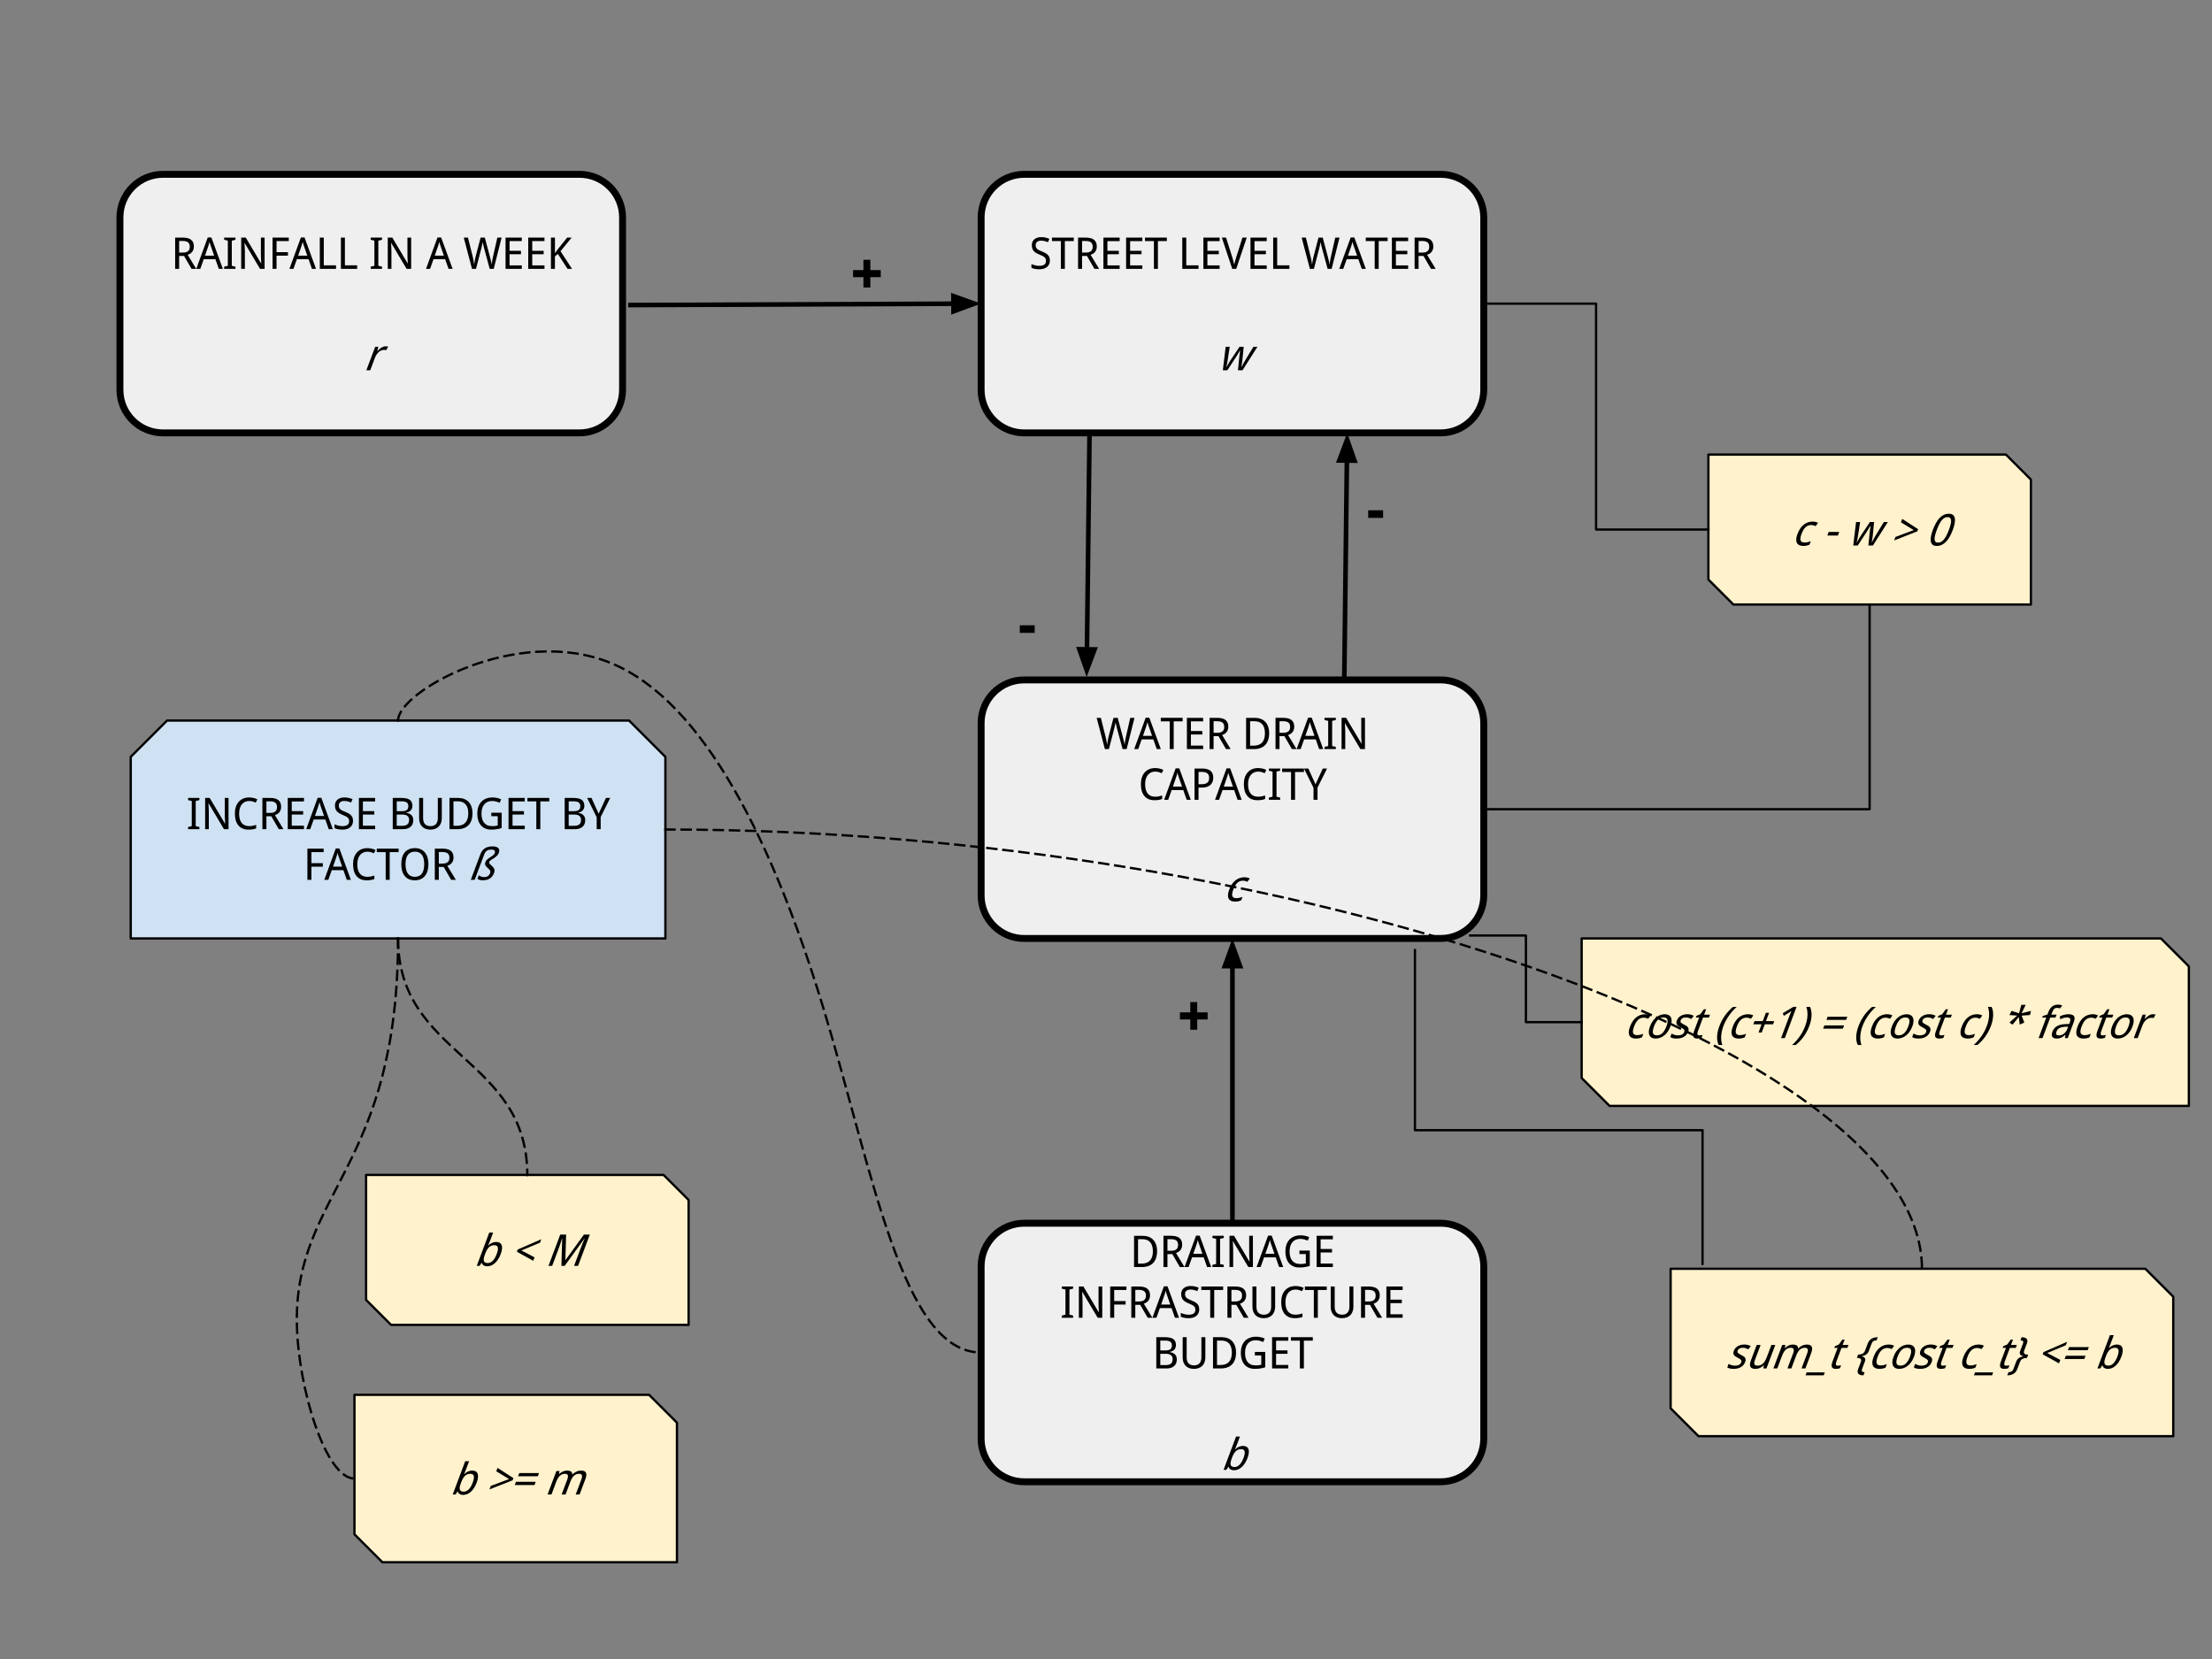 <?xml version="1.0" standalone="yes"?>

<svg version="1.1" viewBox="0.0 0.0 960.0 720.0" fill="none" stroke="none" stroke-linecap="square" stroke-miterlimit="10" xmlns="http://www.w3.org/2000/svg" xmlns:xlink="http://www.w3.org/1999/xlink"><rect x="0.0" y="0.0" width="960.0" height="720.0" fill="#808080" stroke="none"/><clipPath id="p.0"><path d="m0 0l960.0 0l0 720.0l-960.0 0l0 -720.0z" clip-rule="nonzero"></path></clipPath><g clip-path="url(#p.0)"><path fill="#000000" fill-opacity="0.0" d="m0 0l960.0 0l0 720.0l-960.0 0z" fill-rule="nonzero"></path><path fill="#efefef" d="m52.05 94.357l0 0c0 -10.33 8.374 -18.704 18.704 -18.704l180.734 0c4.961 0 9.718 1.971 13.226 5.478c3.508 3.508 5.478 8.265 5.478 13.226l0 74.813c0 10.33 -8.374 18.704 -18.704 18.704l-180.734 0c-10.33 0 -18.704 -8.374 -18.704 -18.704z" fill-rule="nonzero"></path><path stroke="#000000" stroke-width="3.0" stroke-linejoin="round" stroke-linecap="butt" d="m52.05 94.357l0 0c0 -10.33 8.374 -18.704 18.704 -18.704l180.734 0c4.961 0 9.718 1.971 13.226 5.478c3.508 3.508 5.478 8.265 5.478 13.226l0 74.813c0 10.33 -8.374 18.704 -18.704 18.704l-180.734 0c-10.33 0 -18.704 -8.374 -18.704 -18.704z" fill-rule="nonzero"></path><path fill="#000000" d="m77.753 111.074l0 5.609l-1.734 0l0 -13.562l3.312 0q2.453 0 3.625 0.953q1.188 0.953 1.188 2.891q0 0.812 -0.234 1.422q-0.219 0.594 -0.594 1.031q-0.375 0.422 -0.859 0.719q-0.484 0.281 -0.984 0.469l3.688 6.078l-2.031 0l-3.25 -5.609l-2.125 0zm0 -1.453l1.516 0q0.828 0 1.406 -0.156q0.594 -0.172 0.969 -0.484q0.375 -0.328 0.547 -0.797q0.172 -0.484 0.172 -1.125q0 -0.672 -0.188 -1.125q-0.188 -0.469 -0.578 -0.766q-0.375 -0.297 -0.969 -0.438q-0.594 -0.141 -1.391 -0.141l-1.484 0l0 5.031zm17.207 7.062l-1.484 -4.203l-5.047 0l-1.5 4.203l-1.75 0l4.984 -13.625l1.578 0l4.984 13.625l-1.766 0zm-2.031 -5.734l-1.359 -3.938q-0.062 -0.156 -0.141 -0.391q-0.078 -0.25 -0.172 -0.531q-0.078 -0.281 -0.172 -0.578q-0.078 -0.297 -0.141 -0.594q-0.062 0.297 -0.156 0.609q-0.078 0.297 -0.172 0.578q-0.078 0.281 -0.156 0.516q-0.078 0.234 -0.125 0.391l-1.359 3.938l3.953 0zm9.263 5.734l-4.906 0l0 -0.953l1.594 -0.375l0 -10.906l-1.594 -0.391l0 -0.938l4.906 0l0 0.938l-1.594 0.391l0 10.906l1.594 0.375l0 0.953zm12.65 0l-1.984 0l-6.672 -11.219l-0.078 0q0.062 0.703 0.094 1.406q0.031 0.609 0.047 1.266q0.031 0.656 0.031 1.188l0 7.359l-1.594 0l0 -13.562l1.984 0l6.641 11.172l0.062 0q-0.031 -0.703 -0.062 -1.391q-0.016 -0.297 -0.031 -0.609q-0.016 -0.312 -0.031 -0.625q0 -0.312 -0.016 -0.594q0 -0.297 0 -0.531l0 -7.422l1.609 0l0 13.562zm5.179 0l-1.734 0l0 -13.562l7.047 0l0 1.516l-5.312 0l0 4.797l4.953 0l0 1.516l-4.953 0l0 5.734zm15.367 0l-1.484 -4.203l-5.047 0l-1.5 4.203l-1.75 0l4.984 -13.625l1.578 0l4.984 13.625l-1.766 0zm-2.031 -5.734l-1.359 -3.938q-0.062 -0.156 -0.141 -0.391q-0.078 -0.25 -0.172 -0.531q-0.078 -0.281 -0.172 -0.578q-0.078 -0.297 -0.141 -0.594q-0.062 0.297 -0.156 0.609q-0.078 0.297 -0.172 0.578q-0.078 0.281 -0.156 0.516q-0.078 0.234 -0.125 0.391l-1.359 3.938l3.953 0zm5.435 5.734l0 -13.562l1.734 0l0 12.016l5.312 0l0 1.547l-7.047 0zm9.164 0l0 -13.562l1.734 0l0 12.016l5.312 0l0 1.547l-7.047 0zm17.839 0l-4.906 0l0 -0.953l1.594 -0.375l0 -10.906l-1.594 -0.391l0 -0.938l4.906 0l0 0.938l-1.594 0.391l0 10.906l1.594 0.375l0 0.953zm12.65 0l-1.984 0l-6.672 -11.219l-0.078 0q0.062 0.703 0.094 1.406q0.031 0.609 0.047 1.266q0.031 0.656 0.031 1.188l0 7.359l-1.594 0l0 -13.562l1.984 0l6.641 11.172l0.062 0q-0.031 -0.703 -0.062 -1.391q-0.016 -0.297 -0.031 -0.609q-0.016 -0.312 -0.031 -0.625q0 -0.312 -0.016 -0.594q0 -0.297 0 -0.531l0 -7.422l1.609 0l0 13.562zm16.228 0l-1.484 -4.203l-5.047 0l-1.5 4.203l-1.75 0l4.984 -13.625l1.578 0l4.984 13.625l-1.766 0zm-2.031 -5.734l-1.359 -3.938q-0.062 -0.156 -0.141 -0.391q-0.078 -0.25 -0.172 -0.531q-0.078 -0.281 -0.172 -0.578q-0.078 -0.297 -0.141 -0.594q-0.062 0.297 -0.156 0.609q-0.078 0.297 -0.172 0.578q-0.078 0.281 -0.156 0.516q-0.078 0.234 -0.125 0.391l-1.359 3.938l3.953 0zm15.938 -7.828l1.828 0l2.125 7.938q0.141 0.516 0.266 1.047q0.141 0.516 0.25 1.0q0.125 0.484 0.219 0.922q0.094 0.438 0.141 0.797q0.031 -0.359 0.094 -0.766q0.062 -0.422 0.125 -0.875q0.078 -0.469 0.156 -0.938q0.094 -0.484 0.203 -0.938l1.859 -8.188l1.844 0l-3.406 13.562l-1.75 0l-2.359 -8.703q-0.125 -0.469 -0.25 -0.969q-0.109 -0.5 -0.219 -0.938q-0.109 -0.516 -0.203 -1.0q-0.109 0.469 -0.219 0.984q-0.078 0.438 -0.203 0.969q-0.109 0.516 -0.25 1.016l-2.234 8.641l-1.75 0l-3.578 -13.562l1.828 0l2.062 8.25q0.109 0.422 0.203 0.891q0.094 0.453 0.172 0.906q0.078 0.453 0.141 0.875q0.078 0.422 0.125 0.781q0.047 -0.344 0.109 -0.797q0.078 -0.469 0.156 -0.969q0.094 -0.5 0.203 -1.016q0.109 -0.516 0.234 -0.969l2.078 -7.953zm17.879 13.562l-7.047 0l0 -13.562l7.047 0l0 1.516l-5.312 0l0 4.203l4.953 0l0 1.5l-4.953 0l0 4.828l5.312 0l0 1.516zm9.847 0l-7.047 0l0 -13.562l7.047 0l0 1.516l-5.312 0l0 4.203l4.953 0l0 1.5l-4.953 0l0 4.828l5.312 0l0 1.516zm11.957 0l-1.953 0l-4.188 -6.469l-1.281 1.047l0 5.422l-1.734 0l0 -13.562l1.734 0l0 6.781l1.109 -1.562l4.203 -5.219l1.938 0l-4.828 5.906l5.0 7.656z" fill-rule="nonzero"></path><path fill="#000000" d="m167.306 150.309q0.281 0 0.594 0.031q0.328 0.016 0.562 0.062l-0.812 1.562q-0.25 -0.047 -0.516 -0.078q-0.25 -0.031 -0.5 -0.031q-0.578 0 -1.156 0.234q-0.562 0.234 -1.078 0.672q-0.5 0.438 -0.938 1.062q-0.422 0.609 -0.703 1.359l-2.062 5.5l-1.688 0l3.828 -10.188l1.375 0l-0.5 1.859l0.078 0q0.375 -0.391 0.781 -0.766q0.406 -0.375 0.844 -0.656q0.438 -0.281 0.906 -0.453q0.469 -0.172 0.984 -0.172z" fill-rule="nonzero"></path><path fill="#efefef" d="m425.803 313.775l0 0c0 -10.33 8.374 -18.704 18.704 -18.704l180.734 0c4.961 0 9.718 1.971 13.226 5.478c3.508 3.508 5.478 8.265 5.478 13.226l0 74.813c0 10.33 -8.374 18.704 -18.704 18.704l-180.734 0c-10.33 0 -18.704 -8.374 -18.704 -18.704z" fill-rule="nonzero"></path><path stroke="#000000" stroke-width="3.0" stroke-linejoin="round" stroke-linecap="butt" d="m425.803 313.775l0 0c0 -10.33 8.374 -18.704 18.704 -18.704l180.734 0c4.961 0 9.718 1.971 13.226 5.478c3.508 3.508 5.478 8.265 5.478 13.226l0 74.813c0 10.33 -8.374 18.704 -18.704 18.704l-180.734 0c-10.33 0 -18.704 -8.374 -18.704 -18.704z" fill-rule="nonzero"></path><path fill="#000000" d="m483.253 311.539l1.828 0l2.125 7.938q0.141 0.516 0.266 1.047q0.141 0.516 0.25 1.0q0.125 0.484 0.219 0.922q0.094 0.438 0.141 0.797q0.031 -0.359 0.094 -0.766q0.062 -0.422 0.125 -0.875q0.078 -0.469 0.156 -0.938q0.094 -0.484 0.203 -0.938l1.859 -8.188l1.844 0l-3.406 13.562l-1.75 0l-2.359 -8.703q-0.125 -0.469 -0.25 -0.969q-0.109 -0.5 -0.219 -0.938q-0.109 -0.516 -0.203 -1.0q-0.109 0.469 -0.219 0.984q-0.078 0.438 -0.203 0.969q-0.109 0.516 -0.25 1.016l-2.234 8.641l-1.75 0l-3.578 -13.562l1.828 0l2.062 8.25q0.109 0.422 0.203 0.891q0.094 0.453 0.172 0.906q0.078 0.453 0.141 0.875q0.078 0.422 0.125 0.781q0.047 -0.344 0.109 -0.797q0.078 -0.469 0.156 -0.969q0.094 -0.5 0.203 -1.016q0.109 -0.516 0.234 -0.969l2.078 -7.953zm18.769 13.562l-1.484 -4.203l-5.047 0l-1.5 4.203l-1.75 0l4.984 -13.625l1.578 0l4.984 13.625l-1.766 0zm-2.031 -5.734l-1.359 -3.938q-0.062 -0.156 -0.141 -0.391q-0.078 -0.25 -0.172 -0.531q-0.078 -0.281 -0.172 -0.578q-0.078 -0.297 -0.141 -0.594q-0.062 0.297 -0.156 0.609q-0.078 0.297 -0.172 0.578q-0.078 0.281 -0.156 0.516q-0.078 0.234 -0.125 0.391l-1.359 3.938l3.953 0zm9.388 5.734l-1.734 0l0 -12.047l-3.875 0l0 -1.516l9.484 0l0 1.516l-3.875 0l0 12.047zm12.777 0l-7.047 0l0 -13.562l7.047 0l0 1.516l-5.312 0l0 4.203l4.953 0l0 1.5l-4.953 0l0 4.828l5.312 0l0 1.516zm4.535 -5.609l0 5.609l-1.734 0l0 -13.562l3.312 0q2.453 0 3.625 0.953q1.188 0.953 1.188 2.891q0 0.812 -0.234 1.422q-0.219 0.594 -0.594 1.031q-0.375 0.422 -0.859 0.719q-0.484 0.281 -0.984 0.469l3.688 6.078l-2.031 0l-3.25 -5.609l-2.125 0zm0 -1.453l1.516 0q0.828 0 1.406 -0.156q0.594 -0.172 0.969 -0.484q0.375 -0.328 0.547 -0.797q0.172 -0.484 0.172 -1.125q0 -0.672 -0.188 -1.125q-0.188 -0.469 -0.578 -0.766q-0.375 -0.297 -0.969 -0.438q-0.594 -0.141 -1.391 -0.141l-1.484 0l0 5.031zm24.116 0.156q0 1.703 -0.453 3.0q-0.438 1.297 -1.281 2.172q-0.844 0.859 -2.078 1.297q-1.234 0.438 -2.797 0.438l-3.391 0l0 -13.562l3.781 0q1.422 0 2.562 0.438q1.156 0.422 1.953 1.266q0.812 0.828 1.25 2.078q0.453 1.234 0.453 2.875zm-1.828 0.047q0 -1.344 -0.312 -2.328q-0.312 -1.0 -0.891 -1.641q-0.578 -0.641 -1.438 -0.953q-0.859 -0.312 -1.938 -0.312l-1.859 0l0 10.609l1.5 0q2.453 0 3.688 -1.344q1.25 -1.359 1.25 -4.031zm6.325 1.25l0 5.609l-1.734 0l0 -13.562l3.312 0q2.453 0 3.625 0.953q1.188 0.953 1.188 2.891q0 0.812 -0.234 1.422q-0.219 0.594 -0.594 1.031q-0.375 0.422 -0.859 0.719q-0.484 0.281 -0.984 0.469l3.688 6.078l-2.031 0l-3.25 -5.609l-2.125 0zm0 -1.453l1.516 0q0.828 0 1.406 -0.156q0.594 -0.172 0.969 -0.484q0.375 -0.328 0.547 -0.797q0.172 -0.484 0.172 -1.125q0 -0.672 -0.188 -1.125q-0.188 -0.469 -0.578 -0.766q-0.375 -0.297 -0.969 -0.438q-0.594 -0.141 -1.391 -0.141l-1.484 0l0 5.031zm17.207 7.062l-1.484 -4.203l-5.047 0l-1.5 4.203l-1.75 0l4.984 -13.625l1.578 0l4.984 13.625l-1.766 0zm-2.031 -5.734l-1.359 -3.938q-0.062 -0.156 -0.141 -0.391q-0.078 -0.25 -0.172 -0.531q-0.078 -0.281 -0.172 -0.578q-0.078 -0.297 -0.141 -0.594q-0.062 0.297 -0.156 0.609q-0.078 0.297 -0.172 0.578q-0.078 0.281 -0.156 0.516q-0.078 0.234 -0.125 0.391l-1.359 3.938l3.953 0zm9.263 5.734l-4.906 0l0 -0.953l1.594 -0.375l0 -10.906l-1.594 -0.391l0 -0.938l4.906 0l0 0.938l-1.594 0.391l0 10.906l1.594 0.375l0 0.953zm12.65 0l-1.984 0l-6.672 -11.219l-0.078 0q0.062 0.703 0.094 1.406q0.031 0.609 0.047 1.266q0.031 0.656 0.031 1.188l0 7.359l-1.594 0l0 -13.562l1.984 0l6.641 11.172l0.062 0q-0.031 -0.703 -0.062 -1.391q-0.016 -0.297 -0.031 -0.609q-0.016 -0.312 -0.031 -0.625q0 -0.312 -0.016 -0.594q0 -0.297 0 -0.531l0 -7.422l1.609 0l0 13.562z" fill-rule="nonzero"></path><path fill="#000000" d="m501.35 334.867q-1.0 0 -1.812 0.375q-0.797 0.375 -1.375 1.078q-0.562 0.703 -0.875 1.719q-0.312 1.016 -0.312 2.281q0 1.312 0.266 2.328q0.281 1.016 0.828 1.719q0.547 0.688 1.359 1.047q0.828 0.359 1.922 0.359q0.828 0 1.562 -0.156q0.75 -0.172 1.469 -0.375l0 1.5q-0.359 0.141 -0.719 0.25q-0.359 0.094 -0.766 0.156q-0.391 0.078 -0.844 0.109q-0.453 0.031 -1.0 0.031q-1.516 0 -2.625 -0.5q-1.109 -0.5 -1.844 -1.422q-0.734 -0.922 -1.094 -2.203q-0.344 -1.297 -0.344 -2.859q0 -1.547 0.406 -2.828q0.406 -1.281 1.188 -2.188q0.781 -0.922 1.938 -1.438q1.172 -0.516 2.672 -0.516q1.0 0 1.906 0.219q0.906 0.203 1.641 0.594l-0.719 1.438q-0.578 -0.297 -1.266 -0.5q-0.688 -0.219 -1.562 -0.219zm13.672 12.234l-1.484 -4.203l-5.047 0l-1.5 4.203l-1.75 0l4.984 -13.625l1.578 0l4.984 13.625l-1.766 0zm-2.031 -5.734l-1.359 -3.938q-0.062 -0.156 -0.141 -0.391q-0.078 -0.25 -0.172 -0.531q-0.078 -0.281 -0.172 -0.578q-0.078 -0.297 -0.141 -0.594q-0.062 0.297 -0.156 0.609q-0.078 0.297 -0.172 0.578q-0.078 0.281 -0.156 0.516q-0.078 0.234 -0.125 0.391l-1.359 3.938l3.953 0zm13.56 -3.859q0 0.844 -0.25 1.625q-0.25 0.781 -0.844 1.375q-0.578 0.594 -1.547 0.953q-0.953 0.359 -2.359 0.359l-1.391 0l0 5.281l-1.734 0l0 -13.562l3.359 0q1.25 0 2.141 0.266q0.906 0.266 1.484 0.766q0.594 0.5 0.859 1.25q0.281 0.734 0.281 1.688zm-6.391 2.844l1.188 0q0.859 0 1.5 -0.141q0.656 -0.156 1.078 -0.484q0.422 -0.328 0.625 -0.844q0.219 -0.531 0.219 -1.281q0 -1.312 -0.766 -1.953q-0.75 -0.641 -2.359 -0.641l-1.484 0l0 5.344zm16.952 6.75l-1.484 -4.203l-5.047 0l-1.5 4.203l-1.75 0l4.984 -13.625l1.578 0l4.984 13.625l-1.766 0zm-2.031 -5.734l-1.359 -3.938q-0.062 -0.156 -0.141 -0.391q-0.078 -0.25 -0.172 -0.531q-0.078 -0.281 -0.172 -0.578q-0.078 -0.297 -0.141 -0.594q-0.062 0.297 -0.156 0.609q-0.078 0.297 -0.172 0.578q-0.078 0.281 -0.156 0.516q-0.078 0.234 -0.125 0.391l-1.359 3.938l3.953 0zm10.951 -6.5q-1.0 0 -1.812 0.375q-0.797 0.375 -1.375 1.078q-0.562 0.703 -0.875 1.719q-0.312 1.016 -0.312 2.281q0 1.312 0.266 2.328q0.281 1.016 0.828 1.719q0.547 0.688 1.359 1.047q0.828 0.359 1.922 0.359q0.828 0 1.562 -0.156q0.75 -0.172 1.469 -0.375l0 1.5q-0.359 0.141 -0.719 0.25q-0.359 0.094 -0.766 0.156q-0.391 0.078 -0.844 0.109q-0.453 0.031 -1.0 0.031q-1.516 0 -2.625 -0.5q-1.109 -0.5 -1.844 -1.422q-0.734 -0.922 -1.094 -2.203q-0.344 -1.297 -0.344 -2.859q0 -1.547 0.406 -2.828q0.406 -1.281 1.188 -2.188q0.781 -0.922 1.938 -1.438q1.172 -0.516 2.672 -0.516q1.0 0 1.906 0.219q0.906 0.203 1.641 0.594l-0.719 1.438q-0.578 -0.297 -1.266 -0.5q-0.688 -0.219 -1.562 -0.219zm9.563 12.234l-4.906 0l0 -0.953l1.594 -0.375l0 -10.906l-1.594 -0.391l0 -0.938l4.906 0l0 0.938l-1.594 0.391l0 10.906l1.594 0.375l0 0.953zm6.447 0l-1.734 0l0 -12.047l-3.875 0l0 -1.516l9.484 0l0 1.516l-3.875 0l0 12.047zm8.887 -6.703l3.156 -6.859l1.859 0l-4.141 8.281l0 5.281l-1.734 0l0 -5.188l-4.141 -8.375l1.891 0l3.109 6.859z" fill-rule="nonzero"></path><path fill="#000000" d="m535.994 391.289q-0.938 0 -1.641 -0.297q-0.703 -0.297 -1.078 -0.922q-0.359 -0.641 -0.344 -1.625q0.031 -0.984 0.562 -2.375q0.547 -1.469 1.281 -2.484q0.734 -1.016 1.578 -1.641q0.859 -0.641 1.797 -0.922q0.938 -0.297 1.875 -0.297q0.734 0 1.359 0.156q0.641 0.156 1.016 0.391l-1.047 1.438q-0.172 -0.094 -0.406 -0.188q-0.219 -0.094 -0.484 -0.156q-0.25 -0.062 -0.5 -0.109q-0.25 -0.047 -0.5 -0.047q-1.453 0 -2.469 0.938q-1.016 0.938 -1.734 2.891q-0.75 1.969 -0.422 2.875q0.344 0.891 1.719 0.891q0.75 0 1.422 -0.172q0.672 -0.172 1.266 -0.391l-0.562 1.5q-0.609 0.266 -1.234 0.406q-0.625 0.141 -1.453 0.141z" fill-rule="nonzero"></path><path fill="#efefef" d="m425.803 94.357l0 0c0 -10.33 8.374 -18.704 18.704 -18.704l180.734 0c4.961 0 9.718 1.971 13.226 5.478c3.508 3.508 5.478 8.265 5.478 13.226l0 74.813c0 10.33 -8.374 18.704 -18.704 18.704l-180.734 0c-10.33 0 -18.704 -8.374 -18.704 -18.704z" fill-rule="nonzero"></path><path stroke="#000000" stroke-width="3.0" stroke-linejoin="round" stroke-linecap="butt" d="m425.803 94.357l0 0c0 -10.33 8.374 -18.704 18.704 -18.704l180.734 0c4.961 0 9.718 1.971 13.226 5.478c3.508 3.508 5.478 8.265 5.478 13.226l0 74.813c0 10.33 -8.374 18.704 -18.704 18.704l-180.734 0c-10.33 0 -18.704 -8.374 -18.704 -18.704z" fill-rule="nonzero"></path><path fill="#000000" d="m455.647 113.059q0 0.891 -0.328 1.609q-0.312 0.703 -0.906 1.203q-0.594 0.484 -1.453 0.75q-0.844 0.25 -1.906 0.25q-1.031 0 -1.938 -0.172q-0.891 -0.156 -1.484 -0.469l0 -1.656q0.312 0.156 0.719 0.297q0.406 0.141 0.844 0.25q0.453 0.109 0.922 0.188q0.469 0.062 0.938 0.062q1.484 0 2.188 -0.547q0.719 -0.562 0.719 -1.594q0 -0.516 -0.141 -0.875q-0.141 -0.375 -0.484 -0.688q-0.328 -0.312 -0.891 -0.594q-0.562 -0.297 -1.438 -0.641q-0.812 -0.328 -1.422 -0.703q-0.609 -0.391 -1.016 -0.875q-0.391 -0.484 -0.578 -1.094q-0.188 -0.609 -0.188 -1.391q0 -0.828 0.297 -1.453q0.297 -0.641 0.828 -1.078q0.547 -0.453 1.297 -0.688q0.75 -0.234 1.641 -0.234q1.109 0 1.984 0.219q0.891 0.203 1.578 0.531l-0.625 1.453q-0.609 -0.281 -1.375 -0.469q-0.766 -0.203 -1.578 -0.203q-1.141 0 -1.766 0.531q-0.609 0.516 -0.609 1.406q0 0.531 0.141 0.922q0.141 0.375 0.453 0.688q0.328 0.312 0.859 0.594q0.547 0.266 1.312 0.562q0.844 0.344 1.484 0.703q0.641 0.344 1.062 0.797q0.422 0.438 0.641 1.031q0.219 0.578 0.219 1.375zm6.496 3.625l-1.734 0l0 -12.047l-3.875 0l0 -1.516l9.484 0l0 1.516l-3.875 0l0 12.047zm7.465 -5.609l0 5.609l-1.734 0l0 -13.562l3.312 0q2.453 0 3.625 0.953q1.188 0.953 1.188 2.891q0 0.812 -0.234 1.422q-0.219 0.594 -0.594 1.031q-0.375 0.422 -0.859 0.719q-0.484 0.281 -0.984 0.469l3.688 6.078l-2.031 0l-3.25 -5.609l-2.125 0zm0 -1.453l1.516 0q0.828 0 1.406 -0.156q0.594 -0.172 0.969 -0.484q0.375 -0.328 0.547 -0.797q0.172 -0.484 0.172 -1.125q0 -0.672 -0.188 -1.125q-0.188 -0.469 -0.578 -0.766q-0.375 -0.297 -0.969 -0.438q-0.594 -0.141 -1.391 -0.141l-1.484 0l0 5.031zm16.317 7.062l-7.047 0l0 -13.562l7.047 0l0 1.516l-5.312 0l0 4.203l4.953 0l0 1.5l-4.953 0l0 4.828l5.312 0l0 1.516zm9.847 0l-7.047 0l0 -13.562l7.047 0l0 1.516l-5.312 0l0 4.203l4.953 0l0 1.5l-4.953 0l0 4.828l5.312 0l0 1.516zm6.754 0l-1.734 0l0 -12.047l-3.875 0l0 -1.516l9.484 0l0 1.516l-3.875 0l0 12.047zm10.577 0l0 -13.562l1.734 0l0 12.016l5.312 0l0 1.547l-7.047 0zm16.211 0l-7.047 0l0 -13.562l7.047 0l0 1.516l-5.312 0l0 4.203l4.953 0l0 1.5l-4.953 0l0 4.828l5.312 0l0 1.516zm9.91 -13.562l1.844 0l-4.547 13.562l-1.734 0l-4.516 -13.562l1.828 0l2.734 8.594q0.266 0.844 0.453 1.641q0.203 0.781 0.359 1.469q0.141 -0.688 0.359 -1.469q0.219 -0.797 0.5 -1.688l2.719 -8.547zm10.532 13.562l-7.047 0l0 -13.562l7.047 0l0 1.516l-5.312 0l0 4.203l4.953 0l0 1.5l-4.953 0l0 4.828l5.312 0l0 1.516zm2.8 0l0 -13.562l1.734 0l0 12.016l5.312 0l0 1.547l-7.047 0zm19.667 -13.562l1.828 0l2.125 7.938q0.141 0.516 0.266 1.047q0.141 0.516 0.25 1.0q0.125 0.484 0.219 0.922q0.094 0.438 0.141 0.797q0.031 -0.359 0.094 -0.766q0.062 -0.422 0.125 -0.875q0.078 -0.469 0.156 -0.938q0.094 -0.484 0.203 -0.938l1.859 -8.188l1.844 0l-3.406 13.562l-1.75 0l-2.359 -8.703q-0.125 -0.469 -0.25 -0.969q-0.109 -0.5 -0.219 -0.938q-0.109 -0.516 -0.203 -1.0q-0.109 0.469 -0.219 0.984q-0.078 0.438 -0.203 0.969q-0.109 0.516 -0.25 1.016l-2.234 8.641l-1.75 0l-3.578 -13.562l1.828 0l2.062 8.25q0.109 0.422 0.203 0.891q0.094 0.453 0.172 0.906q0.078 0.453 0.141 0.875q0.078 0.422 0.125 0.781q0.047 -0.344 0.109 -0.797q0.078 -0.469 0.156 -0.969q0.094 -0.5 0.203 -1.016q0.109 -0.516 0.234 -0.969l2.078 -7.953zm18.769 13.562l-1.484 -4.203l-5.047 0l-1.5 4.203l-1.75 0l4.984 -13.625l1.578 0l4.984 13.625l-1.766 0zm-2.031 -5.734l-1.359 -3.938q-0.062 -0.156 -0.141 -0.391q-0.078 -0.25 -0.172 -0.531q-0.078 -0.281 -0.172 -0.578q-0.078 -0.297 -0.141 -0.594q-0.062 0.297 -0.156 0.609q-0.078 0.297 -0.172 0.578q-0.078 0.281 -0.156 0.516q-0.078 0.234 -0.125 0.391l-1.359 3.938l3.953 0zm9.388 5.734l-1.734 0l0 -12.047l-3.875 0l0 -1.516l9.484 0l0 1.516l-3.875 0l0 12.047zm12.777 0l-7.047 0l0 -13.562l7.047 0l0 1.516l-5.312 0l0 4.203l4.953 0l0 1.5l-4.953 0l0 4.828l5.312 0l0 1.516zm4.535 -5.609l0 5.609l-1.734 0l0 -13.562l3.312 0q2.453 0 3.625 0.953q1.188 0.953 1.188 2.891q0 0.812 -0.234 1.422q-0.219 0.594 -0.594 1.031q-0.375 0.422 -0.859 0.719q-0.484 0.281 -0.984 0.469l3.688 6.078l-2.031 0l-3.25 -5.609l-2.125 0zm0 -1.453l1.516 0q0.828 0 1.406 -0.156q0.594 -0.172 0.969 -0.484q0.375 -0.328 0.547 -0.797q0.172 -0.484 0.172 -1.125q0 -0.672 -0.188 -1.125q-0.188 -0.469 -0.578 -0.766q-0.375 -0.297 -0.969 -0.438q-0.594 -0.141 -1.391 -0.141l-1.484 0l0 5.031z" fill-rule="nonzero"></path><path fill="#000000" d="m537.274 160.684l0.578 -5.719q0.016 -0.156 0.031 -0.359q0.031 -0.219 0.062 -0.453q0.031 -0.234 0.062 -0.469q0.031 -0.25 0.078 -0.484q0.062 -0.531 0.141 -1.109l-0.062 0q-0.344 0.594 -0.672 1.125q-0.266 0.469 -0.578 0.969q-0.297 0.484 -0.531 0.828l-3.719 5.672l-1.953 0l1.219 -10.188l1.766 0l-0.828 5.422q-0.062 0.422 -0.156 0.906q-0.078 0.484 -0.172 0.969q-0.094 0.469 -0.188 0.891q-0.094 0.422 -0.156 0.688l0.062 0q0.125 -0.234 0.359 -0.641q0.234 -0.406 0.484 -0.844q0.266 -0.453 0.531 -0.891q0.266 -0.453 0.484 -0.75l3.828 -5.75l1.812 0l-0.562 5.75q-0.047 0.312 -0.094 0.734q-0.047 0.422 -0.125 0.875q-0.062 0.438 -0.125 0.844q-0.062 0.406 -0.125 0.672l0.062 0q0.109 -0.234 0.312 -0.641q0.219 -0.406 0.484 -0.891q0.266 -0.484 0.547 -0.984q0.281 -0.5 0.547 -0.938l3.312 -5.422l1.734 0l-6.469 10.188l-1.984 0z" fill-rule="nonzero"></path><path fill="#efefef" d="m425.803 549.57l0 0c0 -10.33 8.374 -18.704 18.704 -18.704l180.734 0c4.961 0 9.718 1.971 13.226 5.478c3.508 3.508 5.478 8.265 5.478 13.226l0 74.813c0 10.33 -8.374 18.704 -18.704 18.704l-180.734 0c-10.33 0 -18.704 -8.374 -18.704 -18.704z" fill-rule="nonzero"></path><path stroke="#000000" stroke-width="3.0" stroke-linejoin="round" stroke-linecap="butt" d="m425.803 549.57l0 0c0 -10.33 8.374 -18.704 18.704 -18.704l180.734 0c4.961 0 9.718 1.971 13.226 5.478c3.508 3.508 5.478 8.265 5.478 13.226l0 74.813c0 10.33 -8.374 18.704 -18.704 18.704l-180.734 0c-10.33 0 -18.704 -8.374 -18.704 -18.704z" fill-rule="nonzero"></path><path fill="#000000" d="m502.172 542.99q0 1.703 -0.453 3.0q-0.438 1.297 -1.281 2.172q-0.844 0.859 -2.078 1.297q-1.234 0.438 -2.797 0.438l-3.391 0l0 -13.562l3.781 0q1.422 0 2.562 0.438q1.156 0.422 1.953 1.266q0.812 0.828 1.25 2.078q0.453 1.234 0.453 2.875zm-1.828 0.047q0 -1.344 -0.312 -2.328q-0.312 -1.0 -0.891 -1.641q-0.578 -0.641 -1.438 -0.953q-0.859 -0.312 -1.938 -0.312l-1.859 0l0 10.609l1.5 0q2.453 0 3.688 -1.344q1.25 -1.359 1.25 -4.031zm6.325 1.25l0 5.609l-1.734 0l0 -13.562l3.312 0q2.453 0 3.625 0.953q1.188 0.953 1.188 2.891q0 0.812 -0.234 1.422q-0.219 0.594 -0.594 1.031q-0.375 0.422 -0.859 0.719q-0.484 0.281 -0.984 0.469l3.688 6.078l-2.031 0l-3.25 -5.609l-2.125 0zm0 -1.453l1.516 0q0.828 0 1.406 -0.156q0.594 -0.172 0.969 -0.484q0.375 -0.328 0.547 -0.797q0.172 -0.484 0.172 -1.125q0 -0.672 -0.188 -1.125q-0.188 -0.469 -0.578 -0.766q-0.375 -0.297 -0.969 -0.438q-0.594 -0.141 -1.391 -0.141l-1.484 0l0 5.031zm17.207 7.062l-1.484 -4.203l-5.047 0l-1.5 4.203l-1.75 0l4.984 -13.625l1.578 0l4.984 13.625l-1.766 0zm-2.031 -5.734l-1.359 -3.938q-0.062 -0.156 -0.141 -0.391q-0.078 -0.25 -0.172 -0.531q-0.078 -0.281 -0.172 -0.578q-0.078 -0.297 -0.141 -0.594q-0.062 0.297 -0.156 0.609q-0.078 0.297 -0.172 0.578q-0.078 0.281 -0.156 0.516q-0.078 0.234 -0.125 0.391l-1.359 3.938l3.953 0zm9.263 5.734l-4.906 0l0 -0.953l1.594 -0.375l0 -10.906l-1.594 -0.391l0 -0.938l4.906 0l0 0.938l-1.594 0.391l0 10.906l1.594 0.375l0 0.953zm12.65 0l-1.984 0l-6.672 -11.219l-0.078 0q0.062 0.703 0.094 1.406q0.031 0.609 0.047 1.266q0.031 0.656 0.031 1.188l0 7.359l-1.594 0l0 -13.562l1.984 0l6.641 11.172l0.062 0q-0.031 -0.703 -0.062 -1.391q-0.016 -0.297 -0.031 -0.609q-0.016 -0.312 -0.031 -0.625q0 -0.312 -0.016 -0.594q0 -0.297 0 -0.531l0 -7.422l1.609 0l0 13.562zm11.382 0l-1.484 -4.203l-5.047 0l-1.5 4.203l-1.75 0l4.984 -13.625l1.578 0l4.984 13.625l-1.766 0zm-2.031 -5.734l-1.359 -3.938q-0.062 -0.156 -0.141 -0.391q-0.078 -0.25 -0.172 -0.531q-0.078 -0.281 -0.172 -0.578q-0.078 -0.297 -0.141 -0.594q-0.062 0.297 -0.156 0.609q-0.078 0.297 -0.172 0.578q-0.078 0.281 -0.156 0.516q-0.078 0.234 -0.125 0.391l-1.359 3.938l3.953 0zm10.841 -1.422l4.5 0l0 6.641q-0.516 0.172 -1.031 0.312q-0.516 0.125 -1.078 0.203q-0.547 0.094 -1.156 0.141q-0.594 0.047 -1.281 0.047q-1.453 0 -2.578 -0.484q-1.125 -0.484 -1.906 -1.391q-0.766 -0.906 -1.172 -2.203q-0.391 -1.297 -0.391 -2.906q0 -1.594 0.438 -2.875q0.453 -1.297 1.297 -2.203q0.844 -0.906 2.078 -1.391q1.234 -0.5 2.828 -0.5q1.031 0 1.969 0.219q0.953 0.203 1.766 0.594l-0.672 1.5q-0.328 -0.156 -0.719 -0.297q-0.375 -0.141 -0.797 -0.25q-0.406 -0.109 -0.844 -0.172q-0.422 -0.062 -0.844 -0.062q-1.141 0 -2.016 0.375q-0.859 0.375 -1.453 1.078q-0.594 0.703 -0.906 1.719q-0.297 1.016 -0.297 2.281q0 1.203 0.25 2.203q0.266 1.0 0.812 1.734q0.562 0.719 1.438 1.125q0.891 0.391 2.125 0.391q0.422 0 0.75 -0.016q0.344 -0.031 0.625 -0.062q0.297 -0.047 0.547 -0.094q0.25 -0.047 0.5 -0.094l0 -4.047l-2.781 0l0 -1.516zm14.512 7.156l-7.047 0l0 -13.562l7.047 0l0 1.516l-5.312 0l0 4.203l4.953 0l0 1.5l-4.953 0l0 4.828l5.312 0l0 1.516z" fill-rule="nonzero"></path><path fill="#000000" d="m465.725 571.896l-4.906 0l0 -0.953l1.594 -0.375l0 -10.906l-1.594 -0.391l0 -0.938l4.906 0l0 0.938l-1.594 0.391l0 10.906l1.594 0.375l0 0.953zm12.65 0l-1.984 0l-6.672 -11.219l-0.078 0q0.062 0.703 0.094 1.406q0.031 0.609 0.047 1.266q0.031 0.656 0.031 1.188l0 7.359l-1.594 0l0 -13.562l1.984 0l6.641 11.172l0.062 0q-0.031 -0.703 -0.062 -1.391q-0.016 -0.297 -0.031 -0.609q-0.016 -0.312 -0.031 -0.625q0 -0.312 -0.016 -0.594q0 -0.297 0 -0.531l0 -7.422l1.609 0l0 13.562zm5.179 0l-1.734 0l0 -13.562l7.047 0l0 1.516l-5.312 0l0 4.797l4.953 0l0 1.516l-4.953 0l0 5.734zm9.164 -5.609l0 5.609l-1.734 0l0 -13.562l3.312 0q2.453 0 3.625 0.953q1.188 0.953 1.188 2.891q0 0.812 -0.234 1.422q-0.219 0.594 -0.594 1.031q-0.375 0.422 -0.859 0.719q-0.484 0.281 -0.984 0.469l3.688 6.078l-2.031 0l-3.25 -5.609l-2.125 0zm0 -1.453l1.516 0q0.828 0 1.406 -0.156q0.594 -0.172 0.969 -0.484q0.375 -0.328 0.547 -0.797q0.172 -0.484 0.172 -1.125q0 -0.672 -0.188 -1.125q-0.188 -0.469 -0.578 -0.766q-0.375 -0.297 -0.969 -0.438q-0.594 -0.141 -1.391 -0.141l-1.484 0l0 5.031zm17.207 7.062l-1.484 -4.203l-5.047 0l-1.5 4.203l-1.75 0l4.984 -13.625l1.578 0l4.984 13.625l-1.766 0zm-2.031 -5.734l-1.359 -3.938q-0.062 -0.156 -0.141 -0.391q-0.078 -0.25 -0.172 -0.531q-0.078 -0.281 -0.172 -0.578q-0.078 -0.297 -0.141 -0.594q-0.062 0.297 -0.156 0.609q-0.078 0.297 -0.172 0.578q-0.078 0.281 -0.156 0.516q-0.078 0.234 -0.125 0.391l-1.359 3.938l3.953 0zm12.576 2.109q0 0.891 -0.328 1.609q-0.312 0.703 -0.906 1.203q-0.594 0.484 -1.453 0.75q-0.844 0.25 -1.906 0.25q-1.031 0 -1.938 -0.172q-0.891 -0.156 -1.484 -0.469l0 -1.656q0.312 0.156 0.719 0.297q0.406 0.141 0.844 0.25q0.453 0.109 0.922 0.188q0.469 0.062 0.938 0.062q1.484 0 2.188 -0.547q0.719 -0.562 0.719 -1.594q0 -0.516 -0.141 -0.875q-0.141 -0.375 -0.484 -0.688q-0.328 -0.312 -0.891 -0.594q-0.562 -0.297 -1.438 -0.641q-0.812 -0.328 -1.422 -0.703q-0.609 -0.391 -1.016 -0.875q-0.391 -0.484 -0.578 -1.094q-0.188 -0.609 -0.188 -1.391q0 -0.828 0.297 -1.453q0.297 -0.641 0.828 -1.078q0.547 -0.453 1.297 -0.688q0.75 -0.234 1.641 -0.234q1.109 0 1.984 0.219q0.891 0.203 1.578 0.531l-0.625 1.453q-0.609 -0.281 -1.375 -0.469q-0.766 -0.203 -1.578 -0.203q-1.141 0 -1.766 0.531q-0.609 0.516 -0.609 1.406q0 0.531 0.141 0.922q0.141 0.375 0.453 0.688q0.328 0.312 0.859 0.594q0.547 0.266 1.312 0.562q0.844 0.344 1.484 0.703q0.641 0.344 1.062 0.797q0.422 0.438 0.641 1.031q0.219 0.578 0.219 1.375zm6.496 3.625l-1.734 0l0 -12.047l-3.875 0l0 -1.516l9.484 0l0 1.516l-3.875 0l0 12.047zm7.465 -5.609l0 5.609l-1.734 0l0 -13.562l3.312 0q2.453 0 3.625 0.953q1.188 0.953 1.188 2.891q0 0.812 -0.234 1.422q-0.219 0.594 -0.594 1.031q-0.375 0.422 -0.859 0.719q-0.484 0.281 -0.984 0.469l3.688 6.078l-2.031 0l-3.25 -5.609l-2.125 0zm0 -1.453l1.516 0q0.828 0 1.406 -0.156q0.594 -0.172 0.969 -0.484q0.375 -0.328 0.547 -0.797q0.172 -0.484 0.172 -1.125q0 -0.672 -0.188 -1.125q-0.188 -0.469 -0.578 -0.766q-0.375 -0.297 -0.969 -0.438q-0.594 -0.141 -1.391 -0.141l-1.484 0l0 5.031zm18.973 -6.516l0 8.797q0 1.047 -0.312 1.969q-0.297 0.906 -0.922 1.578q-0.609 0.656 -1.547 1.047q-0.922 0.375 -2.188 0.375q-1.188 0 -2.094 -0.359q-0.906 -0.359 -1.531 -1.016q-0.609 -0.656 -0.938 -1.578q-0.312 -0.922 -0.312 -2.062l0 -8.734l1.734 0l0 8.828q0 1.625 0.797 2.516q0.812 0.891 2.438 0.891q0.828 0 1.422 -0.25q0.594 -0.25 0.969 -0.703q0.375 -0.453 0.562 -1.078q0.188 -0.641 0.203 -1.391l0 -8.828l1.719 0zm8.839 1.344q-1.0 0 -1.812 0.375q-0.797 0.375 -1.375 1.078q-0.562 0.703 -0.875 1.719q-0.312 1.016 -0.312 2.281q0 1.312 0.266 2.328q0.281 1.016 0.828 1.719q0.547 0.688 1.359 1.047q0.828 0.359 1.922 0.359q0.828 0 1.562 -0.156q0.75 -0.172 1.469 -0.375l0 1.5q-0.359 0.141 -0.719 0.25q-0.359 0.094 -0.766 0.156q-0.391 0.078 -0.844 0.109q-0.453 0.031 -1.0 0.031q-1.516 0 -2.625 -0.5q-1.109 -0.5 -1.844 -1.422q-0.734 -0.922 -1.094 -2.203q-0.344 -1.297 -0.344 -2.859q0 -1.547 0.406 -2.828q0.406 -1.281 1.188 -2.188q0.781 -0.922 1.938 -1.438q1.172 -0.516 2.672 -0.516q1.0 0 1.906 0.219q0.906 0.203 1.641 0.594l-0.719 1.438q-0.578 -0.297 -1.266 -0.5q-0.688 -0.219 -1.562 -0.219zm9.688 12.234l-1.734 0l0 -12.047l-3.875 0l0 -1.516l9.484 0l0 1.516l-3.875 0l0 12.047zm15.433 -13.578l0 8.797q0 1.047 -0.312 1.969q-0.297 0.906 -0.922 1.578q-0.609 0.656 -1.547 1.047q-0.922 0.375 -2.188 0.375q-1.188 0 -2.094 -0.359q-0.906 -0.359 -1.531 -1.016q-0.609 -0.656 -0.938 -1.578q-0.312 -0.922 -0.312 -2.062l0 -8.734l1.734 0l0 8.828q0 1.625 0.797 2.516q0.812 0.891 2.438 0.891q0.828 0 1.422 -0.25q0.594 -0.25 0.969 -0.703q0.375 -0.453 0.562 -1.078q0.188 -0.641 0.203 -1.391l0 -8.828l1.719 0zm5.058 7.969l0 5.609l-1.734 0l0 -13.562l3.312 0q2.453 0 3.625 0.953q1.188 0.953 1.188 2.891q0 0.812 -0.234 1.422q-0.219 0.594 -0.594 1.031q-0.375 0.422 -0.859 0.719q-0.484 0.281 -0.984 0.469l3.688 6.078l-2.031 0l-3.25 -5.609l-2.125 0zm0 -1.453l1.516 0q0.828 0 1.406 -0.156q0.594 -0.172 0.969 -0.484q0.375 -0.328 0.547 -0.797q0.172 -0.484 0.172 -1.125q0 -0.672 -0.188 -1.125q-0.188 -0.469 -0.578 -0.766q-0.375 -0.297 -0.969 -0.438q-0.594 -0.141 -1.391 -0.141l-1.484 0l0 5.031zm16.317 7.062l-7.047 0l0 -13.562l7.047 0l0 1.516l-5.312 0l0 4.203l4.953 0l0 1.5l-4.953 0l0 4.828l5.312 0l0 1.516z" fill-rule="nonzero"></path><path fill="#000000" d="m501.828 580.334l3.703 0q1.188 0 2.094 0.188q0.906 0.172 1.516 0.578q0.609 0.406 0.906 1.062q0.312 0.641 0.312 1.609q0 0.562 -0.188 1.078q-0.172 0.5 -0.516 0.875q-0.344 0.375 -0.859 0.641q-0.5 0.25 -1.141 0.328l0 0.094q0.641 0.109 1.203 0.328q0.562 0.203 0.969 0.578q0.422 0.359 0.656 0.922q0.25 0.547 0.25 1.344q0 0.938 -0.297 1.672q-0.297 0.719 -0.875 1.234q-0.562 0.5 -1.391 0.766q-0.812 0.266 -1.844 0.266l-4.5 0l0 -13.562zm1.734 5.75l2.25 0q0.781 0 1.312 -0.141q0.531 -0.141 0.859 -0.406q0.328 -0.281 0.469 -0.688q0.141 -0.422 0.141 -0.969q0 -1.109 -0.719 -1.594q-0.703 -0.484 -2.25 -0.484l-2.062 0l0 4.281zm0 1.453l0 4.891l2.469 0q0.812 0 1.359 -0.188q0.547 -0.188 0.891 -0.516q0.344 -0.328 0.484 -0.797q0.156 -0.469 0.156 -1.047q0 -0.516 -0.156 -0.953q-0.156 -0.438 -0.5 -0.734q-0.344 -0.312 -0.922 -0.484q-0.578 -0.172 -1.438 -0.172l-2.344 0zm19.556 -7.219l0 8.797q0 1.047 -0.312 1.969q-0.297 0.906 -0.922 1.578q-0.609 0.656 -1.547 1.047q-0.922 0.375 -2.188 0.375q-1.188 0 -2.094 -0.359q-0.906 -0.359 -1.531 -1.016q-0.609 -0.656 -0.938 -1.578q-0.312 -0.922 -0.312 -2.062l0 -8.734l1.734 0l0 8.828q0 1.625 0.797 2.516q0.812 0.891 2.438 0.891q0.828 0 1.422 -0.25q0.594 -0.25 0.969 -0.703q0.375 -0.453 0.562 -1.078q0.188 -0.641 0.203 -1.391l0 -8.828l1.719 0zm13.323 6.672q0 1.703 -0.453 3.0q-0.438 1.297 -1.281 2.172q-0.844 0.859 -2.078 1.297q-1.234 0.438 -2.797 0.438l-3.391 0l0 -13.562l3.781 0q1.422 0 2.562 0.438q1.156 0.422 1.953 1.266q0.812 0.828 1.25 2.078q0.453 1.234 0.453 2.875zm-1.828 0.047q0 -1.344 -0.312 -2.328q-0.312 -1.0 -0.891 -1.641q-0.578 -0.641 -1.438 -0.953q-0.859 -0.312 -1.938 -0.312l-1.859 0l0 10.609l1.5 0q2.453 0 3.688 -1.344q1.25 -1.359 1.25 -4.031zm9.997 -0.297l4.5 0l0 6.641q-0.516 0.172 -1.031 0.312q-0.516 0.125 -1.078 0.203q-0.547 0.094 -1.156 0.141q-0.594 0.047 -1.281 0.047q-1.453 0 -2.578 -0.484q-1.125 -0.484 -1.906 -1.391q-0.766 -0.906 -1.172 -2.203q-0.391 -1.297 -0.391 -2.906q0 -1.594 0.438 -2.875q0.453 -1.297 1.297 -2.203q0.844 -0.906 2.078 -1.391q1.234 -0.5 2.828 -0.5q1.031 0 1.969 0.219q0.953 0.203 1.766 0.594l-0.672 1.5q-0.328 -0.156 -0.719 -0.297q-0.375 -0.141 -0.797 -0.25q-0.406 -0.109 -0.844 -0.172q-0.422 -0.062 -0.844 -0.062q-1.141 0 -2.016 0.375q-0.859 0.375 -1.453 1.078q-0.594 0.703 -0.906 1.719q-0.297 1.016 -0.297 2.281q0 1.203 0.25 2.203q0.266 1.0 0.812 1.734q0.562 0.719 1.438 1.125q0.891 0.391 2.125 0.391q0.422 0 0.75 -0.016q0.344 -0.031 0.625 -0.062q0.297 -0.047 0.547 -0.094q0.25 -0.047 0.5 -0.094l0 -4.047l-2.781 0l0 -1.516zm14.512 7.156l-7.047 0l0 -13.562l7.047 0l0 1.516l-5.312 0l0 4.203l4.953 0l0 1.5l-4.953 0l0 4.828l5.312 0l0 1.516zm6.754 0l-1.734 0l0 -12.047l-3.875 0l0 -1.516l9.484 0l0 1.516l-3.875 0l0 12.047z" fill-rule="nonzero"></path><path fill="#000000" d="m539.518 627.521q0.875 0 1.453 0.344q0.594 0.328 0.844 1.0q0.266 0.656 0.172 1.641q-0.094 0.984 -0.578 2.281q-0.5 1.312 -1.141 2.297q-0.641 0.984 -1.406 1.656q-0.75 0.672 -1.594 1.016q-0.844 0.328 -1.719 0.328q-0.547 0 -0.938 -0.125q-0.391 -0.125 -0.688 -0.312q-0.281 -0.203 -0.453 -0.469q-0.172 -0.281 -0.281 -0.578l-0.109 0l-0.828 1.297l-1.234 0l5.422 -14.438l1.688 0l-1.312 3.484q-0.125 0.328 -0.281 0.703q-0.141 0.359 -0.266 0.672q-0.156 0.375 -0.312 0.734l0.062 0q0.344 -0.328 0.719 -0.609q0.375 -0.281 0.797 -0.484q0.438 -0.203 0.922 -0.312q0.5 -0.125 1.062 -0.125zm-0.859 1.406q-0.734 0 -1.328 0.234q-0.578 0.234 -1.062 0.719q-0.484 0.484 -0.891 1.203q-0.391 0.719 -0.75 1.703q-0.359 0.938 -0.516 1.672q-0.141 0.719 -0.031 1.219q0.125 0.5 0.531 0.75q0.406 0.25 1.156 0.25q1.25 0 2.219 -1.0q0.984 -1.016 1.688 -2.906q0.734 -1.938 0.484 -2.891q-0.234 -0.953 -1.5 -0.953z" fill-rule="nonzero"></path><path fill="#fff2cc" d="m741.438 197.291l129.123 0l10.845 10.845l0 54.226l0 0l-129.123 0l-10.845 -10.845l0 -54.226z" fill-rule="nonzero"></path><path stroke="#000000" stroke-width="1.0" stroke-linejoin="round" stroke-linecap="butt" d="m741.438 197.291l129.123 0l10.845 10.845l0 54.226l0 0l-129.123 0l-10.845 -10.845l0 -54.226z" fill-rule="nonzero"></path><path fill="#000000" d="m782.613 236.934q-0.938 0 -1.641 -0.297q-0.703 -0.297 -1.078 -0.922q-0.359 -0.641 -0.344 -1.625q0.031 -0.984 0.562 -2.375q0.547 -1.469 1.281 -2.484q0.734 -1.016 1.578 -1.641q0.859 -0.641 1.797 -0.922q0.938 -0.297 1.875 -0.297q0.734 0 1.359 0.156q0.641 0.156 1.016 0.391l-1.047 1.438q-0.172 -0.094 -0.406 -0.188q-0.219 -0.094 -0.484 -0.156q-0.25 -0.062 -0.5 -0.109q-0.25 -0.047 -0.5 -0.047q-1.453 0 -2.469 0.938q-1.016 0.938 -1.734 2.891q-0.75 1.969 -0.422 2.875q0.344 0.891 1.719 0.891q0.75 0 1.422 -0.172q0.672 -0.172 1.266 -0.391l-0.562 1.5q-0.609 0.266 -1.234 0.406q-0.625 0.141 -1.453 0.141zm10.435 -4.5l0.578 -1.562l4.594 0l-0.578 1.562l-4.594 0zm17.818 4.312l0.578 -5.719q0.016 -0.156 0.031 -0.359q0.031 -0.219 0.062 -0.453q0.031 -0.234 0.062 -0.469q0.031 -0.25 0.078 -0.484q0.062 -0.531 0.141 -1.109l-0.062 0q-0.344 0.594 -0.672 1.125q-0.266 0.469 -0.578 0.969q-0.297 0.484 -0.531 0.828l-3.719 5.672l-1.953 0l1.219 -10.188l1.766 0l-0.828 5.422q-0.062 0.422 -0.156 0.906q-0.078 0.484 -0.172 0.969q-0.094 0.469 -0.188 0.891q-0.094 0.422 -0.156 0.688l0.062 0q0.125 -0.234 0.359 -0.641q0.234 -0.406 0.484 -0.844q0.266 -0.453 0.531 -0.891q0.266 -0.453 0.484 -0.75l3.828 -5.75l1.812 0l-0.562 5.75q-0.047 0.312 -0.094 0.734q-0.047 0.422 -0.125 0.875q-0.062 0.438 -0.125 0.844q-0.062 0.406 -0.125 0.672l0.062 0q0.109 -0.234 0.312 -0.641q0.219 -0.406 0.484 -0.891q0.266 -0.484 0.547 -0.984q0.281 -0.5 0.547 -0.938l3.312 -5.422l1.734 0l-6.469 10.188l-1.984 0zm11.75 -3.703l7.953 -2.984l-5.562 -3.375l0.547 -1.484l6.891 4.453l-0.359 0.953l-10.031 3.938l0.562 -1.5zm24.903 -3.094q-0.609 1.641 -1.344 2.938q-0.719 1.297 -1.594 2.203q-0.859 0.891 -1.859 1.375q-1.0 0.469 -2.188 0.469q-1.094 0 -1.734 -0.469q-0.625 -0.484 -0.812 -1.375q-0.188 -0.906 0.031 -2.203q0.219 -1.297 0.828 -2.938q0.625 -1.641 1.344 -2.938q0.719 -1.312 1.562 -2.203q0.859 -0.891 1.859 -1.359q1.0 -0.484 2.172 -0.484q1.109 0 1.734 0.469q0.641 0.469 0.844 1.375q0.203 0.891 -0.016 2.188q-0.203 1.297 -0.828 2.953zm-6.953 0q-0.516 1.391 -0.766 2.438q-0.25 1.031 -0.203 1.719q0.047 0.688 0.406 1.047q0.375 0.344 1.078 0.344q0.719 0 1.344 -0.344q0.641 -0.344 1.219 -1.031q0.578 -0.688 1.109 -1.734q0.547 -1.047 1.062 -2.438q0.531 -1.391 0.766 -2.422q0.234 -1.047 0.172 -1.734q-0.062 -0.688 -0.438 -1.031q-0.359 -0.344 -1.078 -0.344q-0.703 0 -1.344 0.344q-0.625 0.344 -1.188 1.031q-0.562 0.688 -1.094 1.734q-0.516 1.031 -1.047 2.422z" fill-rule="nonzero"></path><path fill="#fff2cc" d="m158.879 509.924l129.123 0l10.845 10.845l0 54.226l0 0l-129.123 0l-10.845 -10.845l0 -54.226z" fill-rule="nonzero"></path><path stroke="#000000" stroke-width="1.0" stroke-linejoin="round" stroke-linecap="butt" d="m158.879 509.924l129.123 0l10.845 10.845l0 54.226l0 0l-129.123 0l-10.845 -10.845l0 -54.226z" fill-rule="nonzero"></path><path fill="#000000" d="m215.407 539.004q0.875 0 1.453 0.344q0.594 0.328 0.844 1.0q0.266 0.656 0.172 1.641q-0.094 0.984 -0.578 2.281q-0.5 1.312 -1.141 2.297q-0.641 0.984 -1.406 1.656q-0.75 0.672 -1.594 1.016q-0.844 0.328 -1.719 0.328q-0.547 0 -0.938 -0.125q-0.391 -0.125 -0.688 -0.312q-0.281 -0.203 -0.453 -0.469q-0.172 -0.281 -0.281 -0.578l-0.109 0l-0.828 1.297l-1.234 0l5.422 -14.438l1.688 0l-1.312 3.484q-0.125 0.328 -0.281 0.703q-0.141 0.359 -0.266 0.672q-0.156 0.375 -0.312 0.734l0.062 0q0.344 -0.328 0.719 -0.609q0.375 -0.281 0.797 -0.484q0.438 -0.203 0.922 -0.312q0.5 -0.125 1.062 -0.125zm-0.859 1.406q-0.734 0 -1.328 0.234q-0.578 0.234 -1.062 0.719q-0.484 0.484 -0.891 1.203q-0.391 0.719 -0.75 1.703q-0.359 0.938 -0.516 1.672q-0.141 0.719 -0.031 1.219q0.125 0.5 0.531 0.75q0.406 0.25 1.156 0.25q1.25 0 2.219 -1.0q0.984 -1.016 1.688 -2.906q0.734 -1.938 0.484 -2.891q-0.234 -0.953 -1.5 -0.953zm16.871 6.766l-7.094 -3.938l0.359 -0.953l10.234 -4.453l-0.547 1.484l-8.078 3.375l5.687 2.984l-0.562 1.5zm12.231 2.203l0.344 -11.875l-0.078 0q-0.188 0.688 -0.422 1.359q-0.188 0.594 -0.406 1.234q-0.219 0.641 -0.406 1.172l-3.047 8.109l-1.594 0l5.094 -13.562l2.562 0l-0.328 11.062l0.047 0l8.0 -11.062l2.562 0l-5.094 13.562l-1.734 0l3.094 -8.234q0.172 -0.484 0.422 -1.094q0.266 -0.625 0.5 -1.188q0.281 -0.656 0.578 -1.344l-0.078 0l-8.594 11.859l-1.422 0z" fill-rule="nonzero"></path><path fill="#fff2cc" d="m153.832 605.341l127.858 0l12.11 12.11l0 60.551l0 0l-127.858 0l-12.11 -12.11l0 -60.551z" fill-rule="nonzero"></path><path stroke="#000000" stroke-width="1.0" stroke-linejoin="round" stroke-linecap="butt" d="m153.832 605.341l127.858 0l12.11 12.11l0 60.551l0 0l-127.858 0l-12.11 -12.11l0 -60.551z" fill-rule="nonzero"></path><path fill="#000000" d="m204.98 638.217q0.875 0 1.453 0.344q0.594 0.328 0.844 1.0q0.266 0.656 0.172 1.641q-0.094 0.984 -0.578 2.281q-0.5 1.312 -1.141 2.297q-0.641 0.984 -1.406 1.656q-0.75 0.672 -1.594 1.016q-0.844 0.328 -1.719 0.328q-0.547 0 -0.938 -0.125q-0.391 -0.125 -0.688 -0.312q-0.281 -0.203 -0.453 -0.469q-0.172 -0.281 -0.281 -0.578l-0.109 0l-0.828 1.297l-1.234 0l5.422 -14.438l1.688 0l-1.312 3.484q-0.125 0.328 -0.281 0.703q-0.141 0.359 -0.266 0.672q-0.156 0.375 -0.312 0.734l0.062 0q0.344 -0.328 0.719 -0.609q0.375 -0.281 0.797 -0.484q0.438 -0.203 0.922 -0.312q0.5 -0.125 1.062 -0.125zm-0.859 1.406q-0.734 0 -1.328 0.234q-0.578 0.234 -1.062 0.719q-0.484 0.484 -0.891 1.203q-0.391 0.719 -0.75 1.703q-0.359 0.938 -0.516 1.672q-0.141 0.719 -0.031 1.219q0.125 0.5 0.531 0.75q0.406 0.25 1.156 0.25q1.25 0 2.219 -1.0q0.984 -1.016 1.688 -2.906q0.734 -1.938 0.484 -2.891q-0.234 -0.953 -1.5 -0.953zm8.871 5.266l7.953 -2.984l-5.562 -3.375l0.547 -1.484l6.891 4.453l-0.359 0.953l-10.031 3.938l0.562 -1.5zm11.854 -4.203l0.516 -1.375l8.562 0l-0.516 1.375l-8.562 0zm-1.438 3.812l0.531 -1.406l8.562 0l-0.531 1.406l-8.562 0zm26.45 4.094l2.469 -6.562q0.438 -1.203 0.203 -1.797q-0.234 -0.609 -1.219 -0.609q-0.672 0 -1.234 0.219q-0.547 0.219 -1.0 0.641q-0.453 0.422 -0.828 1.047q-0.375 0.625 -0.688 1.438l-2.109 5.625l-1.703 0l2.469 -6.562q0.438 -1.203 0.203 -1.797q-0.219 -0.609 -1.203 -0.609q-0.703 0 -1.281 0.25q-0.562 0.234 -1.047 0.703q-0.469 0.469 -0.859 1.156q-0.375 0.688 -0.703 1.578l-1.984 5.281l-1.688 0l3.828 -10.188l1.375 0l-0.266 1.375l0.094 0q0.359 -0.406 0.766 -0.688q0.422 -0.297 0.859 -0.484q0.453 -0.203 0.891 -0.297q0.453 -0.094 0.875 -0.094q1.109 0 1.703 0.406q0.594 0.406 0.609 1.281l0.078 0q0.391 -0.438 0.844 -0.75q0.469 -0.312 0.938 -0.516q0.484 -0.219 0.969 -0.312q0.484 -0.109 0.953 -0.109q1.625 0 2.109 0.891q0.484 0.891 -0.234 2.828l-2.5 6.656l-1.688 0z" fill-rule="nonzero"></path><path fill="#fff2cc" d="m686.43 407.291l251.417 0l12.11 12.11l0 60.551l0 0l-251.417 0l-12.111 -12.11l0 -60.551z" fill-rule="nonzero"></path><path stroke="#000000" stroke-width="1.0" stroke-linejoin="round" stroke-linecap="butt" d="m686.43 407.291l251.417 0l12.11 12.11l0 60.551l0 0l-251.417 0l-12.111 -12.11l0 -60.551z" fill-rule="nonzero"></path><path fill="#000000" d="m709.936 450.73q-0.938 0 -1.641 -0.297q-0.703 -0.297 -1.078 -0.922q-0.359 -0.641 -0.344 -1.625q0.031 -0.984 0.562 -2.375q0.547 -1.469 1.281 -2.484q0.734 -1.016 1.578 -1.641q0.859 -0.641 1.797 -0.922q0.938 -0.297 1.875 -0.297q0.734 0 1.359 0.156q0.641 0.156 1.016 0.391l-1.047 1.438q-0.172 -0.094 -0.406 -0.188q-0.219 -0.094 -0.484 -0.156q-0.25 -0.062 -0.5 -0.109q-0.25 -0.047 -0.5 -0.047q-1.453 0 -2.469 0.938q-1.016 0.938 -1.734 2.891q-0.75 1.969 -0.422 2.875q0.344 0.891 1.719 0.891q0.75 0 1.422 -0.172q0.672 -0.172 1.266 -0.391l-0.562 1.5q-0.609 0.266 -1.234 0.406q-0.625 0.141 -1.453 0.141zm15.042 -5.297q-0.484 1.266 -1.172 2.266q-0.672 0.984 -1.516 1.656q-0.828 0.672 -1.797 1.031q-0.953 0.344 -1.984 0.344q-0.953 0 -1.625 -0.344q-0.672 -0.359 -1.016 -1.031q-0.328 -0.672 -0.297 -1.656q0.047 -1.0 0.531 -2.266q0.469 -1.266 1.141 -2.234q0.688 -0.984 1.516 -1.656q0.828 -0.672 1.781 -1.016q0.969 -0.359 2.0 -0.359q0.953 0 1.625 0.359q0.672 0.344 1.016 1.016q0.344 0.672 0.297 1.656q-0.031 0.969 -0.5 2.234zm-7.125 0q-0.734 1.938 -0.469 2.922q0.266 0.969 1.703 0.969q1.422 0 2.406 -0.969q1.0 -0.984 1.734 -2.922q0.719 -1.938 0.438 -2.891q-0.266 -0.969 -1.703 -0.969q-1.422 0 -2.406 0.969q-0.984 0.953 -1.703 2.891zm14.799 2.312q-0.281 0.75 -0.75 1.312q-0.469 0.547 -1.125 0.922q-0.641 0.375 -1.438 0.562q-0.781 0.188 -1.672 0.188q-1.016 0 -1.688 -0.172q-0.656 -0.156 -1.078 -0.469l0.578 -1.547q0.234 0.156 0.531 0.297q0.312 0.141 0.656 0.25q0.344 0.109 0.734 0.188q0.391 0.062 0.797 0.062q0.594 0 1.047 -0.094q0.469 -0.109 0.797 -0.297q0.344 -0.188 0.562 -0.453q0.234 -0.281 0.359 -0.609q0.109 -0.297 0.094 -0.531q0 -0.234 -0.172 -0.453q-0.156 -0.234 -0.5 -0.453q-0.328 -0.234 -0.891 -0.531q-0.562 -0.281 -1.0 -0.562q-0.422 -0.281 -0.672 -0.625q-0.234 -0.344 -0.266 -0.781q-0.031 -0.453 0.203 -1.078q0.25 -0.656 0.688 -1.156q0.453 -0.5 1.031 -0.844q0.594 -0.344 1.312 -0.516q0.719 -0.188 1.516 -0.188q0.906 0 1.578 0.203q0.672 0.188 1.219 0.5l-1.094 1.375q-0.5 -0.281 -1.062 -0.469q-0.562 -0.203 -1.219 -0.203q-0.953 0 -1.531 0.312q-0.562 0.312 -0.766 0.875q-0.125 0.328 -0.109 0.578q0.016 0.234 0.188 0.453q0.188 0.203 0.547 0.422q0.359 0.219 0.891 0.5q0.578 0.266 0.984 0.547q0.422 0.281 0.656 0.625q0.25 0.344 0.266 0.797q0.031 0.438 -0.203 1.062zm4.808 1.594q0.172 0 0.391 -0.016q0.219 -0.016 0.422 -0.047q0.203 -0.031 0.375 -0.062q0.188 -0.031 0.266 -0.062l-0.469 1.281q-0.141 0.047 -0.359 0.109q-0.219 0.062 -0.453 0.094q-0.219 0.047 -0.484 0.062q-0.25 0.031 -0.484 0.031q-0.578 0 -1.016 -0.156q-0.422 -0.141 -0.641 -0.5q-0.219 -0.359 -0.188 -0.969q0.031 -0.625 0.375 -1.562l2.219 -5.922l-1.438 0l0.281 -0.75l1.703 -0.719l1.531 -2.141l0.969 0l-0.875 2.344l2.562 0l-0.484 1.266l-2.562 0l-2.219 5.922q-0.328 0.891 -0.203 1.344q0.125 0.453 0.781 0.453zm8.746 -4.0q0.438 -1.156 1.016 -2.281q0.594 -1.141 1.328 -2.203q0.75 -1.062 1.641 -2.031q0.891 -0.984 1.938 -1.844l1.609 0q-2.0 1.797 -3.469 3.938q-1.469 2.141 -2.328 4.406q-0.406 1.094 -0.641 2.188q-0.234 1.094 -0.312 2.156q-0.062 1.047 0.062 2.031q0.125 0.984 0.438 1.844l-1.578 0q-0.406 -0.828 -0.578 -1.781q-0.156 -0.953 -0.109 -2.0q0.047 -1.047 0.297 -2.156q0.25 -1.109 0.688 -2.266zm8.33 5.391q-0.938 0 -1.641 -0.297q-0.703 -0.297 -1.078 -0.922q-0.359 -0.641 -0.344 -1.625q0.031 -0.984 0.562 -2.375q0.547 -1.469 1.281 -2.484q0.734 -1.016 1.578 -1.641q0.859 -0.641 1.797 -0.922q0.938 -0.297 1.875 -0.297q0.734 0 1.359 0.156q0.641 0.156 1.016 0.391l-1.047 1.438q-0.172 -0.094 -0.406 -0.188q-0.219 -0.094 -0.484 -0.156q-0.25 -0.062 -0.5 -0.109q-0.25 -0.047 -0.5 -0.047q-1.453 0 -2.469 0.938q-1.016 0.938 -1.734 2.891q-0.75 1.969 -0.422 2.875q0.344 0.891 1.719 0.891q0.75 0 1.422 -0.172q0.672 -0.172 1.266 -0.391l-0.562 1.5q-0.609 0.266 -1.234 0.406q-0.625 0.141 -1.453 0.141zm9.98 -6.188l-3.578 0l0.516 -1.391l3.578 0l1.359 -3.609l1.391 0l-1.359 3.609l3.594 0l-0.516 1.391l-3.594 0l-1.328 3.562l-1.391 0l1.328 -3.562zm10.088 6.0l-1.625 0l3.172 -8.469q0.156 -0.406 0.328 -0.859q0.172 -0.453 0.344 -0.891q0.188 -0.453 0.359 -0.859q0.172 -0.422 0.297 -0.734q-0.219 0.156 -0.391 0.281q-0.156 0.125 -0.328 0.234q-0.156 0.109 -0.344 0.234q-0.188 0.125 -0.453 0.297l-1.781 1.109l-0.469 -1.141l4.594 -2.766l1.391 0l-5.094 13.562zm10.604 -5.203q-0.438 1.156 -1.031 2.266q-0.578 1.109 -1.312 2.156q-0.734 1.047 -1.625 2.0q-0.875 0.953 -1.922 1.781l-1.578 0q0.969 -0.859 1.828 -1.844q0.859 -0.984 1.594 -2.031q0.734 -1.062 1.297 -2.156q0.578 -1.094 0.984 -2.188q0.859 -2.266 0.984 -4.406q0.141 -2.141 -0.484 -3.938l1.594 0q0.406 0.859 0.562 1.844q0.156 0.969 0.094 2.031q-0.047 1.062 -0.297 2.203q-0.25 1.125 -0.688 2.281zm7.458 -2.703l0.516 -1.375l8.562 0l-0.516 1.375l-8.562 0zm-1.438 3.812l0.531 -1.406l8.562 0l-0.531 1.406l-8.562 0zm15.356 -1.109q0.438 -1.156 1.016 -2.281q0.594 -1.141 1.328 -2.203q0.75 -1.062 1.641 -2.031q0.891 -0.984 1.938 -1.844l1.609 0q-2.0 1.797 -3.469 3.938q-1.469 2.141 -2.328 4.406q-0.406 1.094 -0.641 2.188q-0.234 1.094 -0.312 2.156q-0.062 1.047 0.062 2.031q0.125 0.984 0.438 1.844l-1.578 0q-0.406 -0.828 -0.578 -1.781q-0.156 -0.953 -0.109 -2.0q0.047 -1.047 0.297 -2.156q0.25 -1.109 0.688 -2.266zm8.33 5.391q-0.938 0 -1.641 -0.297q-0.703 -0.297 -1.078 -0.922q-0.359 -0.641 -0.344 -1.625q0.031 -0.984 0.562 -2.375q0.547 -1.469 1.281 -2.484q0.734 -1.016 1.578 -1.641q0.859 -0.641 1.797 -0.922q0.938 -0.297 1.875 -0.297q0.734 0 1.359 0.156q0.641 0.156 1.016 0.391l-1.047 1.438q-0.172 -0.094 -0.406 -0.188q-0.219 -0.094 -0.484 -0.156q-0.25 -0.062 -0.5 -0.109q-0.25 -0.047 -0.5 -0.047q-1.453 0 -2.469 0.938q-1.016 0.938 -1.734 2.891q-0.75 1.969 -0.422 2.875q0.344 0.891 1.719 0.891q0.75 0 1.422 -0.172q0.672 -0.172 1.266 -0.391l-0.562 1.5q-0.609 0.266 -1.234 0.406q-0.625 0.141 -1.453 0.141zm15.042 -5.297q-0.484 1.266 -1.172 2.266q-0.672 0.984 -1.516 1.656q-0.828 0.672 -1.797 1.031q-0.953 0.344 -1.984 0.344q-0.953 0 -1.625 -0.344q-0.672 -0.359 -1.016 -1.031q-0.328 -0.672 -0.297 -1.656q0.047 -1.0 0.531 -2.266q0.469 -1.266 1.141 -2.234q0.688 -0.984 1.516 -1.656q0.828 -0.672 1.781 -1.016q0.969 -0.359 2.0 -0.359q0.953 0 1.625 0.359q0.672 0.344 1.016 1.016q0.344 0.672 0.297 1.656q-0.031 0.969 -0.5 2.234zm-7.125 0q-0.734 1.938 -0.469 2.922q0.266 0.969 1.703 0.969q1.422 0 2.406 -0.969q1.0 -0.984 1.734 -2.922q0.719 -1.938 0.438 -2.891q-0.266 -0.969 -1.703 -0.969q-1.422 0 -2.406 0.969q-0.984 0.953 -1.703 2.891zm14.799 2.312q-0.281 0.75 -0.75 1.312q-0.469 0.547 -1.125 0.922q-0.641 0.375 -1.438 0.562q-0.781 0.188 -1.672 0.188q-1.016 0 -1.688 -0.172q-0.656 -0.156 -1.078 -0.469l0.578 -1.547q0.234 0.156 0.531 0.297q0.312 0.141 0.656 0.25q0.344 0.109 0.734 0.188q0.391 0.062 0.797 0.062q0.594 0 1.047 -0.094q0.469 -0.109 0.797 -0.297q0.344 -0.188 0.562 -0.453q0.234 -0.281 0.359 -0.609q0.109 -0.297 0.094 -0.531q0 -0.234 -0.172 -0.453q-0.156 -0.234 -0.5 -0.453q-0.328 -0.234 -0.891 -0.531q-0.562 -0.281 -1.0 -0.562q-0.422 -0.281 -0.672 -0.625q-0.234 -0.344 -0.266 -0.781q-0.031 -0.453 0.203 -1.078q0.25 -0.656 0.688 -1.156q0.453 -0.5 1.031 -0.844q0.594 -0.344 1.312 -0.516q0.719 -0.188 1.516 -0.188q0.906 0 1.578 0.203q0.672 0.188 1.219 0.5l-1.094 1.375q-0.5 -0.281 -1.062 -0.469q-0.562 -0.203 -1.219 -0.203q-0.953 0 -1.531 0.312q-0.562 0.312 -0.766 0.875q-0.125 0.328 -0.109 0.578q0.016 0.234 0.188 0.453q0.188 0.203 0.547 0.422q0.359 0.219 0.891 0.5q0.578 0.266 0.984 0.547q0.422 0.281 0.656 0.625q0.25 0.344 0.266 0.797q0.031 0.438 -0.203 1.062zm4.808 1.594q0.172 0 0.391 -0.016q0.219 -0.016 0.422 -0.047q0.203 -0.031 0.375 -0.062q0.188 -0.031 0.266 -0.062l-0.469 1.281q-0.141 0.047 -0.359 0.109q-0.219 0.062 -0.453 0.094q-0.219 0.047 -0.484 0.062q-0.25 0.031 -0.484 0.031q-0.578 0 -1.016 -0.156q-0.422 -0.141 -0.641 -0.5q-0.219 -0.359 -0.188 -0.969q0.031 -0.625 0.375 -1.562l2.219 -5.922l-1.438 0l0.281 -0.75l1.703 -0.719l1.531 -2.141l0.969 0l-0.875 2.344l2.562 0l-0.484 1.266l-2.562 0l-2.219 5.922q-0.328 0.891 -0.203 1.344q0.125 0.453 0.781 0.453zm11.465 1.391q-0.938 0 -1.641 -0.297q-0.703 -0.297 -1.078 -0.922q-0.359 -0.641 -0.344 -1.625q0.031 -0.984 0.562 -2.375q0.547 -1.469 1.281 -2.484q0.734 -1.016 1.578 -1.641q0.859 -0.641 1.797 -0.922q0.938 -0.297 1.875 -0.297q0.734 0 1.359 0.156q0.641 0.156 1.016 0.391l-1.047 1.438q-0.172 -0.094 -0.406 -0.188q-0.219 -0.094 -0.484 -0.156q-0.25 -0.062 -0.5 -0.109q-0.25 -0.047 -0.5 -0.047q-1.453 0 -2.469 0.938q-1.016 0.938 -1.734 2.891q-0.75 1.969 -0.422 2.875q0.344 0.891 1.719 0.891q0.75 0 1.422 -0.172q0.672 -0.172 1.266 -0.391l-0.562 1.5q-0.609 0.266 -1.234 0.406q-0.625 0.141 -1.453 0.141zm10.12 -5.391q-0.438 1.156 -1.031 2.266q-0.578 1.109 -1.312 2.156q-0.734 1.047 -1.625 2.0q-0.875 0.953 -1.922 1.781l-1.578 0q0.969 -0.859 1.828 -1.844q0.859 -0.984 1.594 -2.031q0.734 -1.062 1.297 -2.156q0.578 -1.094 0.984 -2.188q0.859 -2.266 0.984 -4.406q0.141 -2.141 -0.484 -3.938l1.594 0q0.406 0.859 0.562 1.844q0.156 0.969 0.094 2.031q-0.047 1.062 -0.297 2.203q-0.25 1.125 -0.688 2.281zm15.114 -9.234l-1.766 3.641l4.062 -1.016l-0.422 1.781l-3.625 0.266l1.156 3.016l-1.984 0.891l-0.391 -3.312l-2.703 3.312l-1.375 -0.891l3.359 -3.016l-3.359 -0.266l0.938 -1.781l3.234 1.016l0.984 -3.641l1.891 0zm12.934 5.516l-2.281 0l-3.344 8.922l-1.703 0l3.344 -8.922l-1.797 0l0.266 -0.688l2.031 -0.641l0.328 -0.891q0.375 -0.984 0.828 -1.641q0.469 -0.656 1.0 -1.047q0.547 -0.391 1.172 -0.547q0.641 -0.156 1.375 -0.156q0.547 0 0.953 0.109q0.422 0.094 0.75 0.234l-0.938 1.297q-0.25 -0.094 -0.562 -0.172q-0.312 -0.078 -0.688 -0.078q-0.375 0 -0.672 0.094q-0.297 0.078 -0.562 0.297q-0.25 0.219 -0.484 0.609q-0.234 0.391 -0.453 0.984l-0.359 0.969l2.281 0l-0.484 1.266zm4.109 8.922l0.188 -1.406l-0.078 0q-0.453 0.406 -0.891 0.719q-0.422 0.297 -0.859 0.5q-0.422 0.188 -0.906 0.281q-0.484 0.094 -1.062 0.094q-0.641 0 -1.109 -0.188q-0.469 -0.172 -0.734 -0.547q-0.25 -0.375 -0.25 -0.938q0 -0.578 0.281 -1.359q0.578 -1.531 1.953 -2.344q1.375 -0.812 3.594 -0.891l1.719 -0.062l0.25 -0.641q0.234 -0.625 0.25 -1.031q0.031 -0.422 -0.141 -0.672q-0.156 -0.266 -0.5 -0.375q-0.328 -0.109 -0.797 -0.109q-0.781 0 -1.531 0.219q-0.734 0.219 -1.469 0.547l-0.109 -1.281q0.828 -0.375 1.766 -0.625q0.938 -0.266 1.875 -0.266q0.938 0 1.562 0.203q0.625 0.188 0.906 0.594q0.297 0.406 0.281 1.047q-0.016 0.641 -0.344 1.547l-2.625 6.984l-1.219 0zm-2.656 -1.172q0.562 0 1.109 -0.172q0.562 -0.188 1.047 -0.547q0.484 -0.359 0.875 -0.891q0.406 -0.547 0.688 -1.281l0.344 -0.922l-1.359 0.062q-0.844 0.047 -1.469 0.203q-0.625 0.141 -1.062 0.406q-0.438 0.266 -0.734 0.641q-0.281 0.375 -0.453 0.844q-0.328 0.859 -0.031 1.266q0.312 0.391 1.047 0.391zm10.636 1.359q-0.938 0 -1.641 -0.297q-0.703 -0.297 -1.078 -0.922q-0.359 -0.641 -0.344 -1.625q0.031 -0.984 0.562 -2.375q0.547 -1.469 1.281 -2.484q0.734 -1.016 1.578 -1.641q0.859 -0.641 1.797 -0.922q0.938 -0.297 1.875 -0.297q0.734 0 1.359 0.156q0.641 0.156 1.016 0.391l-1.047 1.438q-0.172 -0.094 -0.406 -0.188q-0.219 -0.094 -0.484 -0.156q-0.25 -0.062 -0.5 -0.109q-0.25 -0.047 -0.5 -0.047q-1.453 0 -2.469 0.938q-1.016 0.938 -1.734 2.891q-0.75 1.969 -0.422 2.875q0.344 0.891 1.719 0.891q0.75 0 1.422 -0.172q0.672 -0.172 1.266 -0.391l-0.562 1.5q-0.609 0.266 -1.234 0.406q-0.625 0.141 -1.453 0.141zm8.339 -1.391q0.172 0 0.391 -0.016q0.219 -0.016 0.422 -0.047q0.203 -0.031 0.375 -0.062q0.188 -0.031 0.266 -0.062l-0.469 1.281q-0.141 0.047 -0.359 0.109q-0.219 0.062 -0.453 0.094q-0.219 0.047 -0.484 0.062q-0.25 0.031 -0.484 0.031q-0.578 0 -1.016 -0.156q-0.422 -0.141 -0.641 -0.5q-0.219 -0.359 -0.188 -0.969q0.031 -0.625 0.375 -1.562l2.219 -5.922l-1.438 0l0.281 -0.75l1.703 -0.719l1.531 -2.141l0.969 0l-0.875 2.344l2.562 0l-0.484 1.266l-2.562 0l-2.219 5.922q-0.328 0.891 -0.203 1.344q0.125 0.453 0.781 0.453zm13.025 -3.906q-0.484 1.266 -1.172 2.266q-0.672 0.984 -1.516 1.656q-0.828 0.672 -1.797 1.031q-0.953 0.344 -1.984 0.344q-0.953 0 -1.625 -0.344q-0.672 -0.359 -1.016 -1.031q-0.328 -0.672 -0.297 -1.656q0.047 -1.0 0.531 -2.266q0.469 -1.266 1.141 -2.234q0.688 -0.984 1.516 -1.656q0.828 -0.672 1.781 -1.016q0.969 -0.359 2.0 -0.359q0.953 0 1.625 0.359q0.672 0.344 1.016 1.016q0.344 0.672 0.297 1.656q-0.031 0.969 -0.5 2.234zm-7.125 0q-0.734 1.938 -0.469 2.922q0.266 0.969 1.703 0.969q1.422 0 2.406 -0.969q1.0 -0.984 1.734 -2.922q0.719 -1.938 0.438 -2.891q-0.266 -0.969 -1.703 -0.969q-1.422 0 -2.406 0.969q-0.984 0.953 -1.703 2.891zm15.955 -5.266q0.281 0 0.594 0.031q0.328 0.016 0.562 0.062l-0.812 1.562q-0.25 -0.047 -0.516 -0.078q-0.25 -0.031 -0.5 -0.031q-0.578 0 -1.156 0.234q-0.562 0.234 -1.078 0.672q-0.5 0.438 -0.938 1.062q-0.422 0.609 -0.703 1.359l-2.062 5.5l-1.688 0l3.828 -10.188l1.375 0l-0.5 1.859l0.078 0q0.375 -0.391 0.781 -0.766q0.406 -0.375 0.844 -0.656q0.438 -0.281 0.906 -0.453q0.469 -0.172 0.984 -0.172z" fill-rule="nonzero"></path><path fill="#cfe2f3" d="m72.504 312.709l200.503 0l15.764 15.764l0 78.819l0 0l-232.032 0l0 0l0 -78.819z" fill-rule="nonzero"></path><path stroke="#000000" stroke-width="1.0" stroke-linejoin="round" stroke-linecap="butt" d="m72.504 312.709l200.503 0l15.764 15.764l0 78.819l0 0l-232.032 0l0 0l0 -78.819z" fill-rule="nonzero"></path><path fill="#000000" d="m86.536 359.861l-4.906 0l0 -0.953l1.594 -0.375l0 -10.906l-1.594 -0.391l0 -0.938l4.906 0l0 0.938l-1.594 0.391l0 10.906l1.594 0.375l0 0.953zm12.65 0l-1.984 0l-6.672 -11.219l-0.078 0q0.062 0.703 0.094 1.406q0.031 0.609 0.047 1.266q0.031 0.656 0.031 1.188l0 7.359l-1.594 0l0 -13.562l1.984 0l6.641 11.172l0.062 0q-0.031 -0.703 -0.062 -1.391q-0.016 -0.297 -0.031 -0.609q-0.016 -0.312 -0.031 -0.625q0 -0.312 -0.016 -0.594q0 -0.297 0 -0.531l0 -7.422l1.609 0l0 13.562zm8.96 -12.234q-1.0 0 -1.812 0.375q-0.797 0.375 -1.375 1.078q-0.562 0.703 -0.875 1.719q-0.312 1.016 -0.312 2.281q0 1.312 0.266 2.328q0.281 1.016 0.828 1.719q0.547 0.688 1.359 1.047q0.828 0.359 1.922 0.359q0.828 0 1.562 -0.156q0.75 -0.172 1.469 -0.375l0 1.5q-0.359 0.141 -0.719 0.25q-0.359 0.094 -0.766 0.156q-0.391 0.078 -0.844 0.109q-0.453 0.031 -1.0 0.031q-1.516 0 -2.625 -0.5q-1.109 -0.5 -1.844 -1.422q-0.734 -0.922 -1.094 -2.203q-0.344 -1.297 -0.344 -2.859q0 -1.547 0.406 -2.828q0.406 -1.281 1.188 -2.188q0.781 -0.922 1.938 -1.438q1.172 -0.516 2.672 -0.516q1.0 0 1.906 0.219q0.906 0.203 1.641 0.594l-0.719 1.438q-0.578 -0.297 -1.266 -0.5q-0.688 -0.219 -1.562 -0.219zm7.469 6.625l0 5.609l-1.734 0l0 -13.562l3.312 0q2.453 0 3.625 0.953q1.188 0.953 1.188 2.891q0 0.812 -0.234 1.422q-0.219 0.594 -0.594 1.031q-0.375 0.422 -0.859 0.719q-0.484 0.281 -0.984 0.469l3.688 6.078l-2.031 0l-3.25 -5.609l-2.125 0zm0 -1.453l1.516 0q0.828 0 1.406 -0.156q0.594 -0.172 0.969 -0.484q0.375 -0.328 0.547 -0.797q0.172 -0.484 0.172 -1.125q0 -0.672 -0.188 -1.125q-0.188 -0.469 -0.578 -0.766q-0.375 -0.297 -0.969 -0.438q-0.594 -0.141 -1.391 -0.141l-1.484 0l0 5.031zm16.317 7.062l-7.047 0l0 -13.562l7.047 0l0 1.516l-5.312 0l0 4.203l4.953 0l0 1.5l-4.953 0l0 4.828l5.312 0l0 1.516zm10.738 0l-1.484 -4.203l-5.047 0l-1.5 4.203l-1.75 0l4.984 -13.625l1.578 0l4.984 13.625l-1.766 0zm-2.031 -5.734l-1.359 -3.938q-0.062 -0.156 -0.141 -0.391q-0.078 -0.25 -0.172 -0.531q-0.078 -0.281 -0.172 -0.578q-0.078 -0.297 -0.141 -0.594q-0.062 0.297 -0.156 0.609q-0.078 0.297 -0.172 0.578q-0.078 0.281 -0.156 0.516q-0.078 0.234 -0.125 0.391l-1.359 3.938l3.953 0zm12.576 2.109q0 0.891 -0.328 1.609q-0.312 0.703 -0.906 1.203q-0.594 0.484 -1.453 0.75q-0.844 0.25 -1.906 0.25q-1.031 0 -1.938 -0.172q-0.891 -0.156 -1.484 -0.469l0 -1.656q0.312 0.156 0.719 0.297q0.406 0.141 0.844 0.25q0.453 0.109 0.922 0.188q0.469 0.062 0.938 0.062q1.484 0 2.188 -0.547q0.719 -0.562 0.719 -1.594q0 -0.516 -0.141 -0.875q-0.141 -0.375 -0.484 -0.688q-0.328 -0.312 -0.891 -0.594q-0.562 -0.297 -1.438 -0.641q-0.812 -0.328 -1.422 -0.703q-0.609 -0.391 -1.016 -0.875q-0.391 -0.484 -0.578 -1.094q-0.188 -0.609 -0.188 -1.391q0 -0.828 0.297 -1.453q0.297 -0.641 0.828 -1.078q0.547 -0.453 1.297 -0.688q0.75 -0.234 1.641 -0.234q1.109 0 1.984 0.219q0.891 0.203 1.578 0.531l-0.625 1.453q-0.609 -0.281 -1.375 -0.469q-0.766 -0.203 -1.578 -0.203q-1.141 0 -1.766 0.531q-0.609 0.516 -0.609 1.406q0 0.531 0.141 0.922q0.141 0.375 0.453 0.688q0.328 0.312 0.859 0.594q0.547 0.266 1.312 0.562q0.844 0.344 1.484 0.703q0.641 0.344 1.062 0.797q0.422 0.438 0.641 1.031q0.219 0.578 0.219 1.375zm9.59 3.625l-7.047 0l0 -13.562l7.047 0l0 1.516l-5.312 0l0 4.203l4.953 0l0 1.5l-4.953 0l0 4.828l5.312 0l0 1.516zm7.647 -13.562l3.703 0q1.188 0 2.094 0.188q0.906 0.172 1.516 0.578q0.609 0.406 0.906 1.062q0.312 0.641 0.312 1.609q0 0.562 -0.188 1.078q-0.172 0.5 -0.516 0.875q-0.344 0.375 -0.859 0.641q-0.5 0.25 -1.141 0.328l0 0.094q0.641 0.109 1.203 0.328q0.562 0.203 0.969 0.578q0.422 0.359 0.656 0.922q0.25 0.547 0.25 1.344q0 0.938 -0.297 1.672q-0.297 0.719 -0.875 1.234q-0.562 0.5 -1.391 0.766q-0.812 0.266 -1.844 0.266l-4.5 0l0 -13.562zm1.734 5.75l2.25 0q0.781 0 1.312 -0.141q0.531 -0.141 0.859 -0.406q0.328 -0.281 0.469 -0.688q0.141 -0.422 0.141 -0.969q0 -1.109 -0.719 -1.594q-0.703 -0.484 -2.25 -0.484l-2.062 0l0 4.281zm0 1.453l0 4.891l2.469 0q0.812 0 1.359 -0.188q0.547 -0.188 0.891 -0.516q0.344 -0.328 0.484 -0.797q0.156 -0.469 0.156 -1.047q0 -0.516 -0.156 -0.953q-0.156 -0.438 -0.5 -0.734q-0.344 -0.312 -0.922 -0.484q-0.578 -0.172 -1.438 -0.172l-2.344 0zm19.556 -7.219l0 8.797q0 1.047 -0.312 1.969q-0.297 0.906 -0.922 1.578q-0.609 0.656 -1.547 1.047q-0.922 0.375 -2.188 0.375q-1.188 0 -2.094 -0.359q-0.906 -0.359 -1.531 -1.016q-0.609 -0.656 -0.938 -1.578q-0.312 -0.922 -0.312 -2.062l0 -8.734l1.734 0l0 8.828q0 1.625 0.797 2.516q0.812 0.891 2.438 0.891q0.828 0 1.422 -0.25q0.594 -0.25 0.969 -0.703q0.375 -0.453 0.562 -1.078q0.188 -0.641 0.203 -1.391l0 -8.828l1.719 0zm13.323 6.672q0 1.703 -0.453 3.0q-0.438 1.297 -1.281 2.172q-0.844 0.859 -2.078 1.297q-1.234 0.438 -2.797 0.438l-3.391 0l0 -13.562l3.781 0q1.422 0 2.562 0.438q1.156 0.422 1.953 1.266q0.812 0.828 1.25 2.078q0.453 1.234 0.453 2.875zm-1.828 0.047q0 -1.344 -0.312 -2.328q-0.312 -1.0 -0.891 -1.641q-0.578 -0.641 -1.438 -0.953q-0.859 -0.312 -1.938 -0.312l-1.859 0l0 10.609l1.5 0q2.453 0 3.688 -1.344q1.25 -1.359 1.25 -4.031zm9.997 -0.297l4.5 0l0 6.641q-0.516 0.172 -1.031 0.312q-0.516 0.125 -1.078 0.203q-0.547 0.094 -1.156 0.141q-0.594 0.047 -1.281 0.047q-1.453 0 -2.578 -0.484q-1.125 -0.484 -1.906 -1.391q-0.766 -0.906 -1.172 -2.203q-0.391 -1.297 -0.391 -2.906q0 -1.594 0.438 -2.875q0.453 -1.297 1.297 -2.203q0.844 -0.906 2.078 -1.391q1.234 -0.5 2.828 -0.5q1.031 0 1.969 0.219q0.953 0.203 1.766 0.594l-0.672 1.5q-0.328 -0.156 -0.719 -0.297q-0.375 -0.141 -0.797 -0.25q-0.406 -0.109 -0.844 -0.172q-0.422 -0.062 -0.844 -0.062q-1.141 0 -2.016 0.375q-0.859 0.375 -1.453 1.078q-0.594 0.703 -0.906 1.719q-0.297 1.016 -0.297 2.281q0 1.203 0.25 2.203q0.266 1.0 0.812 1.734q0.562 0.719 1.438 1.125q0.891 0.391 2.125 0.391q0.422 0 0.75 -0.016q0.344 -0.031 0.625 -0.062q0.297 -0.047 0.547 -0.094q0.25 -0.047 0.5 -0.094l0 -4.047l-2.781 0l0 -1.516zm14.512 7.156l-7.047 0l0 -13.562l7.047 0l0 1.516l-5.312 0l0 4.203l4.953 0l0 1.5l-4.953 0l0 4.828l5.312 0l0 1.516zm6.754 0l-1.734 0l0 -12.047l-3.875 0l0 -1.516l9.484 0l0 1.516l-3.875 0l0 12.047zm10.577 -13.562l3.703 0q1.188 0 2.094 0.188q0.906 0.172 1.516 0.578q0.609 0.406 0.906 1.062q0.312 0.641 0.312 1.609q0 0.562 -0.188 1.078q-0.172 0.5 -0.516 0.875q-0.344 0.375 -0.859 0.641q-0.5 0.25 -1.141 0.328l0 0.094q0.641 0.109 1.203 0.328q0.562 0.203 0.969 0.578q0.422 0.359 0.656 0.922q0.25 0.547 0.25 1.344q0 0.938 -0.297 1.672q-0.297 0.719 -0.875 1.234q-0.562 0.5 -1.391 0.766q-0.812 0.266 -1.844 0.266l-4.5 0l0 -13.562zm1.734 5.75l2.25 0q0.781 0 1.312 -0.141q0.531 -0.141 0.859 -0.406q0.328 -0.281 0.469 -0.688q0.141 -0.422 0.141 -0.969q0 -1.109 -0.719 -1.594q-0.703 -0.484 -2.25 -0.484l-2.062 0l0 4.281zm0 1.453l0 4.891l2.469 0q0.812 0 1.359 -0.188q0.547 -0.188 0.891 -0.516q0.344 -0.328 0.484 -0.797q0.156 -0.469 0.156 -1.047q0 -0.516 -0.156 -0.953q-0.156 -0.438 -0.5 -0.734q-0.344 -0.312 -0.922 -0.484q-0.578 -0.172 -1.438 -0.172l-2.344 0zm13.009 -0.344l3.156 -6.859l1.859 0l-4.141 8.281l0 5.281l-1.734 0l0 -5.188l-4.141 -8.375l1.891 0l3.109 6.859z" fill-rule="nonzero"></path><path fill="#000000" d="m135.15 381.861l-1.734 0l0 -13.562l7.047 0l0 1.516l-5.312 0l0 4.797l4.953 0l0 1.516l-4.953 0l0 5.734zm15.367 0l-1.484 -4.203l-5.047 0l-1.5 4.203l-1.75 0l4.984 -13.625l1.578 0l4.984 13.625l-1.766 0zm-2.031 -5.734l-1.359 -3.938q-0.062 -0.156 -0.141 -0.391q-0.078 -0.25 -0.172 -0.531q-0.078 -0.281 -0.172 -0.578q-0.078 -0.297 -0.141 -0.594q-0.062 0.297 -0.156 0.609q-0.078 0.297 -0.172 0.578q-0.078 0.281 -0.156 0.516q-0.078 0.234 -0.125 0.391l-1.359 3.938l3.953 0zm10.951 -6.5q-1.0 0 -1.812 0.375q-0.797 0.375 -1.375 1.078q-0.562 0.703 -0.875 1.719q-0.312 1.016 -0.312 2.281q0 1.312 0.266 2.328q0.281 1.016 0.828 1.719q0.547 0.688 1.359 1.047q0.828 0.359 1.922 0.359q0.828 0 1.562 -0.156q0.75 -0.172 1.469 -0.375l0 1.5q-0.359 0.141 -0.719 0.25q-0.359 0.094 -0.766 0.156q-0.391 0.078 -0.844 0.109q-0.453 0.031 -1.0 0.031q-1.516 0 -2.625 -0.5q-1.109 -0.5 -1.844 -1.422q-0.734 -0.922 -1.094 -2.203q-0.344 -1.297 -0.344 -2.859q0 -1.547 0.406 -2.828q0.406 -1.281 1.188 -2.188q0.781 -0.922 1.938 -1.438q1.172 -0.516 2.672 -0.516q1.0 0 1.906 0.219q0.906 0.203 1.641 0.594l-0.719 1.438q-0.578 -0.297 -1.266 -0.5q-0.688 -0.219 -1.562 -0.219zm9.688 12.234l-1.734 0l0 -12.047l-3.875 0l0 -1.516l9.484 0l0 1.516l-3.875 0l0 12.047zm16.808 -6.797q0 1.562 -0.375 2.859q-0.375 1.281 -1.125 2.203q-0.734 0.922 -1.844 1.422q-1.094 0.5 -2.531 0.5q-1.516 0 -2.625 -0.5q-1.094 -0.5 -1.828 -1.422q-0.734 -0.922 -1.094 -2.203q-0.344 -1.297 -0.344 -2.875q0 -1.578 0.344 -2.859q0.359 -1.297 1.094 -2.203q0.734 -0.906 1.844 -1.406q1.125 -0.5 2.625 -0.5q1.438 0 2.531 0.5q1.094 0.5 1.828 1.422q0.75 0.906 1.125 2.188q0.375 1.281 0.375 2.875zm-9.938 0q0 1.266 0.234 2.281q0.25 1.016 0.75 1.734q0.5 0.703 1.266 1.078q0.766 0.375 1.812 0.375q1.062 0 1.828 -0.375q0.766 -0.375 1.25 -1.078q0.5 -0.719 0.734 -1.734q0.234 -1.016 0.234 -2.281q0 -1.281 -0.234 -2.297q-0.234 -1.016 -0.719 -1.703q-0.484 -0.703 -1.25 -1.078q-0.766 -0.375 -1.828 -0.375q-1.047 0 -1.828 0.375q-0.766 0.375 -1.266 1.078q-0.5 0.688 -0.75 1.703q-0.234 1.016 -0.234 2.297zm14.44 1.188l0 5.609l-1.734 0l0 -13.562l3.312 0q2.453 0 3.625 0.953q1.188 0.953 1.188 2.891q0 0.812 -0.234 1.422q-0.219 0.594 -0.594 1.031q-0.375 0.422 -0.859 0.719q-0.484 0.281 -0.984 0.469l3.688 6.078l-2.031 0l-3.25 -5.609l-2.125 0zm0 -1.453l1.516 0q0.828 0 1.406 -0.156q0.594 -0.172 0.969 -0.484q0.375 -0.328 0.547 -0.797q0.172 -0.484 0.172 -1.125q0 -0.672 -0.188 -1.125q-0.188 -0.469 -0.578 -0.766q-0.375 -0.297 -0.969 -0.438q-0.594 -0.141 -1.391 -0.141l-1.484 0l0 5.031z" fill-rule="nonzero"></path><path fill="#000000" d="m216.474 370.174q-0.203 0.531 -0.562 0.953q-0.359 0.406 -0.781 0.75q-0.406 0.328 -0.875 0.609q-0.453 0.281 -0.844 0.531q-0.375 0.25 -0.672 0.5q-0.297 0.25 -0.391 0.531q-0.078 0.203 -0.062 0.359q0.016 0.141 0.125 0.328q0.109 0.172 0.344 0.406q0.234 0.219 0.625 0.578q0.391 0.344 0.672 0.688q0.297 0.328 0.438 0.703q0.141 0.375 0.125 0.828q-0.016 0.438 -0.234 1.016q-0.312 0.812 -0.797 1.406q-0.469 0.578 -1.078 0.953q-0.609 0.375 -1.328 0.547q-0.719 0.188 -1.516 0.188q-0.906 0 -1.484 -0.172q-0.578 -0.156 -0.953 -0.469l0.578 -1.547q0.188 0.156 0.438 0.297q0.266 0.141 0.547 0.25q0.281 0.109 0.609 0.188q0.328 0.062 0.672 0.062q0.531 0 0.938 -0.109q0.422 -0.109 0.734 -0.312q0.328 -0.219 0.547 -0.516q0.234 -0.297 0.375 -0.672q0.109 -0.328 0.141 -0.594q0.031 -0.281 -0.078 -0.547q-0.109 -0.266 -0.344 -0.531q-0.234 -0.266 -0.625 -0.594q-0.438 -0.375 -0.719 -0.688q-0.281 -0.312 -0.406 -0.625q-0.125 -0.312 -0.109 -0.625q0.016 -0.328 0.172 -0.719q0.188 -0.5 0.5 -0.859q0.328 -0.375 0.734 -0.672q0.406 -0.297 0.828 -0.547q0.438 -0.25 0.812 -0.516q0.391 -0.266 0.688 -0.578q0.312 -0.312 0.469 -0.719q0.141 -0.391 0.094 -0.672q-0.047 -0.297 -0.25 -0.484q-0.203 -0.188 -0.562 -0.266q-0.359 -0.094 -0.828 -0.094q-0.453 0 -0.891 0.094q-0.438 0.078 -0.828 0.297q-0.375 0.219 -0.719 0.609q-0.328 0.391 -0.547 0.984l-4.188 11.156l-1.688 0l4.172 -11.141q0.359 -0.953 0.906 -1.609q0.547 -0.656 1.219 -1.047q0.672 -0.391 1.453 -0.562q0.781 -0.172 1.641 -0.172q0.859 0 1.5 0.172q0.641 0.172 1.0 0.531q0.375 0.344 0.453 0.891q0.078 0.531 -0.188 1.25z" fill-rule="nonzero"></path><path fill="#000000" fill-opacity="0.0" d="m273.614 132.394l152.189 -0.63" fill-rule="nonzero"></path><path stroke="#000000" stroke-width="2.0" stroke-linejoin="round" stroke-linecap="butt" d="m273.614 132.394l140.189 -0.58" fill-rule="evenodd"></path><path fill="#000000" stroke="#000000" stroke-width="2.0" stroke-linecap="butt" d="m413.817 135.117l9.062 -3.341l-9.09 -3.266z" fill-rule="evenodd"></path><path fill="#000000" fill-opacity="0.0" d="m472.856 187.882l-1.26 105.921" fill-rule="nonzero"></path><path stroke="#000000" stroke-width="2.0" stroke-linejoin="round" stroke-linecap="butt" d="m472.856 187.882l-1.117 93.922" fill-rule="evenodd"></path><path fill="#000000" stroke="#000000" stroke-width="2.0" stroke-linecap="butt" d="m468.435 281.765l3.195 9.115l3.411 -9.036z" fill-rule="evenodd"></path><path fill="#000000" fill-opacity="0.0" d="m584.688 187.882l-1.26 105.921" fill-rule="nonzero"></path><path stroke="#000000" stroke-width="2.0" stroke-linejoin="round" stroke-linecap="butt" d="m584.545 199.881l-1.117 93.922" fill-rule="evenodd"></path><path fill="#000000" stroke="#000000" stroke-width="2.0" stroke-linecap="butt" d="m587.848 199.92l-3.195 -9.115l-3.411 9.036z" fill-rule="evenodd"></path><path fill="#000000" fill-opacity="0.0" d="m534.874 407.291l0 123.591" fill-rule="nonzero"></path><path stroke="#000000" stroke-width="2.0" stroke-linejoin="round" stroke-linecap="butt" d="m534.874 419.291l0 111.591" fill-rule="evenodd"></path><path fill="#000000" stroke="#000000" stroke-width="2.0" stroke-linecap="butt" d="m538.178 419.291l-3.303 -9.076l-3.303 9.076z" fill-rule="evenodd"></path><path fill="#000000" fill-opacity="0.0" d="m360.228 95.197l65.575 0l0 36.567l-65.575 0z" fill-rule="nonzero"></path><path fill="#000000" d="m374.728 124.768l0 -4.469l-4.5 0l0 -3.078l4.5 0l0 -4.469l3.0 0l0 4.469l4.516 0l0 3.078l-4.516 0l0 4.469l-3.0 0z" fill-rule="nonzero"></path><path fill="#000000" fill-opacity="0.0" d="m502.087 417.339l65.575 0l0 36.567l-65.575 0z" fill-rule="nonzero"></path><path fill="#000000" d="m516.587 446.91l0 -4.469l-4.5 0l0 -3.078l4.5 0l0 -4.469l3.0 0l0 4.469l4.516 0l0 3.078l-4.516 0l0 4.469l-3.0 0z" fill-rule="nonzero"></path><path fill="#000000" fill-opacity="0.0" d="m432.228 247.197l65.575 0l0 36.567l-65.575 0z" fill-rule="nonzero"></path><path fill="#000000" d="m442.588 274.659l0 -3.297l6.469 0l0 3.297l-6.469 0z" fill-rule="nonzero"></path><path fill="#000000" fill-opacity="0.0" d="m583.428 197.291l65.575 0l0 36.567l-65.575 0z" fill-rule="nonzero"></path><path fill="#000000" d="m593.787 224.753l0 -3.297l6.469 0l0 3.297l-6.469 0z" fill-rule="nonzero"></path><path fill="#000000" fill-opacity="0.0" d="m172.756 312.709c0 -12.5 51.492 -41.617 92.266 -24.999c40.774 16.618 70.829 78.971 92.266 149.634c21.436 70.662 34.254 149.634 68.508 149.634" fill-rule="nonzero"></path><path stroke="#000000" stroke-width="1.0" stroke-linejoin="round" stroke-linecap="butt" stroke-dasharray="4.0,3.0" d="m172.756 312.709c0 -12.5 51.492 -41.617 92.266 -24.999c40.774 16.618 70.829 78.971 92.266 149.634c21.436 70.662 34.254 149.634 68.508 149.634" fill-rule="nonzero"></path><path fill="#000000" fill-opacity="0.0" d="m172.756 407.291c0 25.658 14.024 38.486 28.047 51.317c14.024 12.831 28.047 25.665 28.047 51.329" fill-rule="nonzero"></path><path stroke="#000000" stroke-width="1.0" stroke-linejoin="round" stroke-linecap="butt" stroke-dasharray="4.0,3.0" d="m172.756 407.291c0 25.658 14.024 38.486 28.047 51.317c14.024 12.831 28.047 25.665 28.047 51.329" fill-rule="nonzero"></path><path fill="#000000" fill-opacity="0.0" d="m172.756 407.291c0 49.512 -10.88 76.796 -21.962 99.024c-11.082 22.228 -22.366 39.399 -21.962 67.685c0.404 28.285 12.497 67.685 24.995 67.685" fill-rule="nonzero"></path><path stroke="#000000" stroke-width="1.0" stroke-linejoin="round" stroke-linecap="butt" stroke-dasharray="4.0,3.0" d="m172.756 407.291c0 49.512 -10.88 76.796 -21.962 99.024c-11.082 22.228 -22.366 39.399 -21.962 67.685c0.404 28.285 12.497 67.685 24.995 67.685" fill-rule="nonzero"></path><path fill="#000000" fill-opacity="0.0" d="m643.945 131.764l48.747 0l0 98.047l48.733 0" fill-rule="nonzero"></path><path stroke="#000000" stroke-width="1.0" stroke-linejoin="round" stroke-linecap="butt" d="m643.945 131.764l48.747 0l0 98.047l48.733 0" fill-rule="nonzero"></path><path fill="#000000" fill-opacity="0.0" d="m643.945 351.181l167.465 0l0 -88.819" fill-rule="nonzero"></path><path stroke="#000000" stroke-width="1.0" stroke-linejoin="round" stroke-linecap="butt" d="m643.945 351.181l167.465 0l0 -88.819" fill-rule="nonzero"></path><path fill="#000000" fill-opacity="0.0" d="m638.053 406.016l24.189 0l0 37.606l24.189 0" fill-rule="nonzero"></path><path stroke="#000000" stroke-width="1.0" stroke-linejoin="round" stroke-linecap="butt" d="m638.053 406.016l24.189 0l0 37.606l24.189 0" fill-rule="nonzero"></path><path fill="#fff2cc" d="m725.045 550.646l206.031 0l12.11 12.11l0 60.551l0 0l-206.031 0l-12.11 -12.11l0 -60.551z" fill-rule="nonzero"></path><path stroke="#000000" stroke-width="1.0" stroke-linejoin="round" stroke-linecap="butt" d="m725.045 550.646l206.031 0l12.11 12.11l0 60.551l0 0l-206.031 0l-12.11 -12.11l0 -60.551z" fill-rule="nonzero"></path><path fill="#000000" d="m757.387 591.1q-0.281 0.75 -0.75 1.312q-0.469 0.547 -1.125 0.922q-0.641 0.375 -1.438 0.562q-0.781 0.188 -1.672 0.188q-1.016 0 -1.688 -0.172q-0.656 -0.156 -1.078 -0.469l0.578 -1.547q0.234 0.156 0.531 0.297q0.312 0.141 0.656 0.25q0.344 0.109 0.734 0.188q0.391 0.062 0.797 0.062q0.594 0 1.047 -0.094q0.469 -0.109 0.797 -0.297q0.344 -0.188 0.562 -0.453q0.234 -0.281 0.359 -0.609q0.109 -0.297 0.094 -0.531q0 -0.234 -0.172 -0.453q-0.156 -0.234 -0.5 -0.453q-0.328 -0.234 -0.891 -0.531q-0.562 -0.281 -1.0 -0.562q-0.422 -0.281 -0.672 -0.625q-0.234 -0.344 -0.266 -0.781q-0.031 -0.453 0.203 -1.078q0.25 -0.656 0.688 -1.156q0.453 -0.5 1.031 -0.844q0.594 -0.344 1.312 -0.516q0.719 -0.188 1.516 -0.188q0.906 0 1.578 0.203q0.672 0.188 1.219 0.5l-1.094 1.375q-0.5 -0.281 -1.062 -0.469q-0.562 -0.203 -1.219 -0.203q-0.953 0 -1.531 0.312q-0.562 0.312 -0.766 0.875q-0.125 0.328 -0.109 0.578q0.016 0.234 0.188 0.453q0.188 0.203 0.547 0.422q0.359 0.219 0.891 0.5q0.578 0.266 0.984 0.547q0.422 0.281 0.656 0.625q0.25 0.344 0.266 0.797q0.031 0.438 -0.203 1.062zm7.87 2.797l0.266 -1.359l-0.078 0q-0.391 0.391 -0.828 0.688q-0.422 0.297 -0.875 0.484q-0.453 0.188 -0.922 0.281q-0.469 0.094 -0.906 0.094q-0.844 0 -1.406 -0.203q-0.547 -0.219 -0.812 -0.672q-0.25 -0.469 -0.203 -1.172q0.047 -0.703 0.406 -1.672l2.5 -6.656l1.688 0l-2.469 6.562q-0.453 1.203 -0.188 1.812q0.266 0.594 1.297 0.594q0.75 0 1.359 -0.234q0.609 -0.25 1.078 -0.719q0.484 -0.469 0.875 -1.156q0.406 -0.688 0.75 -1.578l1.984 -5.281l1.688 0l-3.828 10.188l-1.375 0zm16.595 0l2.469 -6.562q0.438 -1.203 0.203 -1.797q-0.234 -0.609 -1.219 -0.609q-0.672 0 -1.234 0.219q-0.547 0.219 -1.0 0.641q-0.453 0.422 -0.828 1.047q-0.375 0.625 -0.688 1.438l-2.109 5.625l-1.703 0l2.469 -6.562q0.438 -1.203 0.203 -1.797q-0.219 -0.609 -1.203 -0.609q-0.703 0 -1.281 0.25q-0.562 0.234 -1.047 0.703q-0.469 0.469 -0.859 1.156q-0.375 0.688 -0.703 1.578l-1.984 5.281l-1.688 0l3.828 -10.188l1.375 0l-0.266 1.375l0.094 0q0.359 -0.406 0.766 -0.688q0.422 -0.297 0.859 -0.484q0.453 -0.203 0.891 -0.297q0.453 -0.094 0.875 -0.094q1.109 0 1.703 0.406q0.594 0.406 0.609 1.281l0.078 0q0.391 -0.438 0.844 -0.75q0.469 -0.312 0.938 -0.516q0.484 -0.219 0.969 -0.312q0.484 -0.109 0.953 -0.109q1.625 0 2.109 0.891q0.484 0.891 -0.234 2.828l-2.5 6.656l-1.688 0zm9.622 3.0l-7.875 0l0.484 -1.297l7.875 0l-0.484 1.297zm6.092 -4.203q0.172 0 0.391 -0.016q0.219 -0.016 0.422 -0.047q0.203 -0.031 0.375 -0.062q0.188 -0.031 0.266 -0.062l-0.469 1.281q-0.141 0.047 -0.359 0.109q-0.219 0.062 -0.453 0.094q-0.219 0.047 -0.484 0.062q-0.25 0.031 -0.484 0.031q-0.578 0 -1.016 -0.156q-0.422 -0.141 -0.641 -0.5q-0.219 -0.359 -0.188 -0.969q0.031 -0.625 0.375 -1.562l2.219 -5.922l-1.438 0l0.281 -0.75l1.703 -0.719l1.531 -2.141l0.969 0l-0.875 2.344l2.562 0l-0.484 1.266l-2.562 0l-2.219 5.922q-0.328 0.891 -0.203 1.344q0.125 0.453 0.781 0.453zm10.606 1.359q-0.156 0.438 -0.156 0.719q0 0.281 0.141 0.438q0.156 0.172 0.422 0.234q0.281 0.062 0.656 0.062l-0.516 1.391q-0.719 0 -1.266 -0.156q-0.547 -0.156 -0.875 -0.484q-0.312 -0.328 -0.375 -0.844q-0.047 -0.5 0.219 -1.234l1.172 -3.094q0.344 -0.953 -0.109 -1.344q-0.453 -0.406 -1.609 -0.406l0.531 -1.438q1.156 0 1.906 -0.391q0.766 -0.406 1.125 -1.359l1.156 -3.094q0.281 -0.719 0.719 -1.234q0.438 -0.516 1.0 -0.844q0.578 -0.328 1.234 -0.469q0.656 -0.156 1.391 -0.172l-0.516 1.375q-0.391 0.016 -0.719 0.078q-0.312 0.062 -0.578 0.219q-0.266 0.156 -0.484 0.453q-0.219 0.281 -0.391 0.719l-1.156 3.078q-0.359 0.984 -1.141 1.562q-0.766 0.562 -1.891 0.75l-0.047 0.109q1.0 0.188 1.344 0.75q0.344 0.562 -0.031 1.547l-1.156 3.078zm7.464 0.031q-0.938 0 -1.641 -0.297q-0.703 -0.297 -1.078 -0.922q-0.359 -0.641 -0.344 -1.625q0.031 -0.984 0.562 -2.375q0.547 -1.469 1.281 -2.484q0.734 -1.016 1.578 -1.641q0.859 -0.641 1.797 -0.922q0.938 -0.297 1.875 -0.297q0.734 0 1.359 0.156q0.641 0.156 1.016 0.391l-1.047 1.438q-0.172 -0.094 -0.406 -0.188q-0.219 -0.094 -0.484 -0.156q-0.25 -0.062 -0.5 -0.109q-0.25 -0.047 -0.5 -0.047q-1.453 0 -2.469 0.938q-1.016 0.938 -1.734 2.891q-0.75 1.969 -0.422 2.875q0.344 0.891 1.719 0.891q0.75 0 1.422 -0.172q0.672 -0.172 1.266 -0.391l-0.562 1.5q-0.609 0.266 -1.234 0.406q-0.625 0.141 -1.453 0.141zm15.042 -5.297q-0.484 1.266 -1.172 2.266q-0.672 0.984 -1.516 1.656q-0.828 0.672 -1.797 1.031q-0.953 0.344 -1.984 0.344q-0.953 0 -1.625 -0.344q-0.672 -0.359 -1.016 -1.031q-0.328 -0.672 -0.297 -1.656q0.047 -1.0 0.531 -2.266q0.469 -1.266 1.141 -2.234q0.688 -0.984 1.516 -1.656q0.828 -0.672 1.781 -1.016q0.969 -0.359 2.0 -0.359q0.953 0 1.625 0.359q0.672 0.344 1.016 1.016q0.344 0.672 0.297 1.656q-0.031 0.969 -0.5 2.234zm-7.125 0q-0.734 1.938 -0.469 2.922q0.266 0.969 1.703 0.969q1.422 0 2.406 -0.969q1.0 -0.984 1.734 -2.922q0.719 -1.938 0.438 -2.891q-0.266 -0.969 -1.703 -0.969q-1.422 0 -2.406 0.969q-0.984 0.953 -1.703 2.891zm14.799 2.312q-0.281 0.75 -0.75 1.312q-0.469 0.547 -1.125 0.922q-0.641 0.375 -1.438 0.562q-0.781 0.188 -1.672 0.188q-1.016 0 -1.688 -0.172q-0.656 -0.156 -1.078 -0.469l0.578 -1.547q0.234 0.156 0.531 0.297q0.312 0.141 0.656 0.25q0.344 0.109 0.734 0.188q0.391 0.062 0.797 0.062q0.594 0 1.047 -0.094q0.469 -0.109 0.797 -0.297q0.344 -0.188 0.562 -0.453q0.234 -0.281 0.359 -0.609q0.109 -0.297 0.094 -0.531q0 -0.234 -0.172 -0.453q-0.156 -0.234 -0.5 -0.453q-0.328 -0.234 -0.891 -0.531q-0.562 -0.281 -1.0 -0.562q-0.422 -0.281 -0.672 -0.625q-0.234 -0.344 -0.266 -0.781q-0.031 -0.453 0.203 -1.078q0.25 -0.656 0.688 -1.156q0.453 -0.5 1.031 -0.844q0.594 -0.344 1.312 -0.516q0.719 -0.188 1.516 -0.188q0.906 0 1.578 0.203q0.672 0.188 1.219 0.5l-1.094 1.375q-0.5 -0.281 -1.062 -0.469q-0.562 -0.203 -1.219 -0.203q-0.953 0 -1.531 0.312q-0.562 0.312 -0.766 0.875q-0.125 0.328 -0.109 0.578q0.016 0.234 0.188 0.453q0.188 0.203 0.547 0.422q0.359 0.219 0.891 0.5q0.578 0.266 0.984 0.547q0.422 0.281 0.656 0.625q0.25 0.344 0.266 0.797q0.031 0.438 -0.203 1.062zm4.808 1.594q0.172 0 0.391 -0.016q0.219 -0.016 0.422 -0.047q0.203 -0.031 0.375 -0.062q0.188 -0.031 0.266 -0.062l-0.469 1.281q-0.141 0.047 -0.359 0.109q-0.219 0.062 -0.453 0.094q-0.219 0.047 -0.484 0.062q-0.25 0.031 -0.484 0.031q-0.578 0 -1.016 -0.156q-0.422 -0.141 -0.641 -0.5q-0.219 -0.359 -0.188 -0.969q0.031 -0.625 0.375 -1.562l2.219 -5.922l-1.438 0l0.281 -0.75l1.703 -0.719l1.531 -2.141l0.969 0l-0.875 2.344l2.562 0l-0.484 1.266l-2.562 0l-2.219 5.922q-0.328 0.891 -0.203 1.344q0.125 0.453 0.781 0.453zm11.465 1.391q-0.938 0 -1.641 -0.297q-0.703 -0.297 -1.078 -0.922q-0.359 -0.641 -0.344 -1.625q0.031 -0.984 0.562 -2.375q0.547 -1.469 1.281 -2.484q0.734 -1.016 1.578 -1.641q0.859 -0.641 1.797 -0.922q0.938 -0.297 1.875 -0.297q0.734 0 1.359 0.156q0.641 0.156 1.016 0.391l-1.047 1.438q-0.172 -0.094 -0.406 -0.188q-0.219 -0.094 -0.484 -0.156q-0.25 -0.062 -0.5 -0.109q-0.25 -0.047 -0.5 -0.047q-1.453 0 -2.469 0.938q-1.016 0.938 -1.734 2.891q-0.75 1.969 -0.422 2.875q0.344 0.891 1.719 0.891q0.75 0 1.422 -0.172q0.672 -0.172 1.266 -0.391l-0.562 1.5q-0.609 0.266 -1.234 0.406q-0.625 0.141 -1.453 0.141zm9.917 2.812l-7.875 0l0.484 -1.297l7.875 0l-0.484 1.297zm6.092 -4.203q0.172 0 0.391 -0.016q0.219 -0.016 0.422 -0.047q0.203 -0.031 0.375 -0.062q0.188 -0.031 0.266 -0.062l-0.469 1.281q-0.141 0.047 -0.359 0.109q-0.219 0.062 -0.453 0.094q-0.219 0.047 -0.484 0.062q-0.25 0.031 -0.484 0.031q-0.578 0 -1.016 -0.156q-0.422 -0.141 -0.641 -0.5q-0.219 -0.359 -0.188 -0.969q0.031 -0.625 0.375 -1.562l2.219 -5.922l-1.438 0l0.281 -0.75l1.703 -0.719l1.531 -2.141l0.969 0l-0.875 2.344l2.562 0l-0.484 1.266l-2.562 0l-2.219 5.922q-0.328 0.891 -0.203 1.344q0.125 0.453 0.781 0.453zm4.369 -1.719q0.375 -0.984 1.125 -1.547q0.766 -0.562 1.906 -0.75l0.047 -0.109q-1.016 -0.188 -1.344 -0.75q-0.328 -0.578 0.031 -1.562l1.156 -3.078q0.172 -0.438 0.156 -0.719q0 -0.297 -0.156 -0.453q-0.141 -0.156 -0.422 -0.219q-0.281 -0.062 -0.641 -0.078l0.516 -1.375q0.703 0.016 1.25 0.172q0.562 0.141 0.875 0.469q0.312 0.328 0.375 0.844q0.062 0.516 -0.219 1.234l-1.156 3.094q-0.172 0.469 -0.141 0.812q0.031 0.328 0.25 0.547q0.219 0.203 0.625 0.297q0.406 0.094 0.984 0.094l-0.531 1.438q-1.156 0 -1.922 0.406q-0.766 0.391 -1.109 1.344l-1.172 3.094q-0.266 0.734 -0.719 1.234q-0.438 0.516 -1.0 0.844q-0.562 0.328 -1.234 0.484q-0.656 0.156 -1.375 0.156l0.516 -1.391q0.375 0 0.703 -0.062q0.328 -0.062 0.594 -0.234q0.266 -0.156 0.484 -0.438q0.234 -0.281 0.391 -0.719l1.156 -3.078zm18.607 0.719l-7.094 -3.938l0.359 -0.953l10.234 -4.453l-0.547 1.484l-8.078 3.375l5.688 2.984l-0.562 1.5zm3.854 -5.703l0.516 -1.375l8.562 0l-0.516 1.375l-8.562 0zm-1.438 3.812l0.531 -1.406l8.562 0l-0.531 1.406l-8.562 0zm22.747 -6.281q0.875 0 1.453 0.344q0.594 0.328 0.844 1.0q0.266 0.656 0.172 1.641q-0.094 0.984 -0.578 2.281q-0.5 1.312 -1.141 2.297q-0.641 0.984 -1.406 1.656q-0.75 0.672 -1.594 1.016q-0.844 0.328 -1.719 0.328q-0.547 0 -0.938 -0.125q-0.391 -0.125 -0.688 -0.312q-0.281 -0.203 -0.453 -0.469q-0.172 -0.281 -0.281 -0.578l-0.109 0l-0.828 1.297l-1.234 0l5.422 -14.438l1.688 0l-1.312 3.484q-0.125 0.328 -0.281 0.703q-0.141 0.359 -0.266 0.672q-0.156 0.375 -0.312 0.734l0.062 0q0.344 -0.328 0.719 -0.609q0.375 -0.281 0.797 -0.484q0.438 -0.203 0.922 -0.312q0.5 -0.125 1.062 -0.125zm-0.859 1.406q-0.734 0 -1.328 0.234q-0.578 0.234 -1.062 0.719q-0.484 0.484 -0.891 1.203q-0.391 0.719 -0.75 1.703q-0.359 0.938 -0.516 1.672q-0.141 0.719 -0.031 1.219q0.125 0.5 0.531 0.75q0.406 0.25 1.156 0.25q1.25 0 2.219 -1.0q0.984 -1.016 1.688 -2.906q0.734 -1.938 0.484 -2.891q-0.234 -0.953 -1.5 -0.953z" fill-rule="nonzero"></path><path fill="#000000" fill-opacity="0.0" d="m288.772 360.0c272.677 0 545.354 95.323 545.354 190.646" fill-rule="nonzero"></path><path stroke="#000000" stroke-width="1.0" stroke-linejoin="round" stroke-linecap="butt" stroke-dasharray="4.0,3.0" d="m288.772 360.0c272.677 0 545.354 95.323 545.354 190.646" fill-rule="nonzero"></path><path fill="#000000" fill-opacity="0.0" d="m614.081 412.328l0 78.181l124.819 0l0 58.008" fill-rule="nonzero"></path><path stroke="#000000" stroke-width="1.0" stroke-linejoin="round" stroke-linecap="butt" d="m614.081 412.328l0 78.181l124.819 0l0 58.008" fill-rule="nonzero"></path></g></svg>

